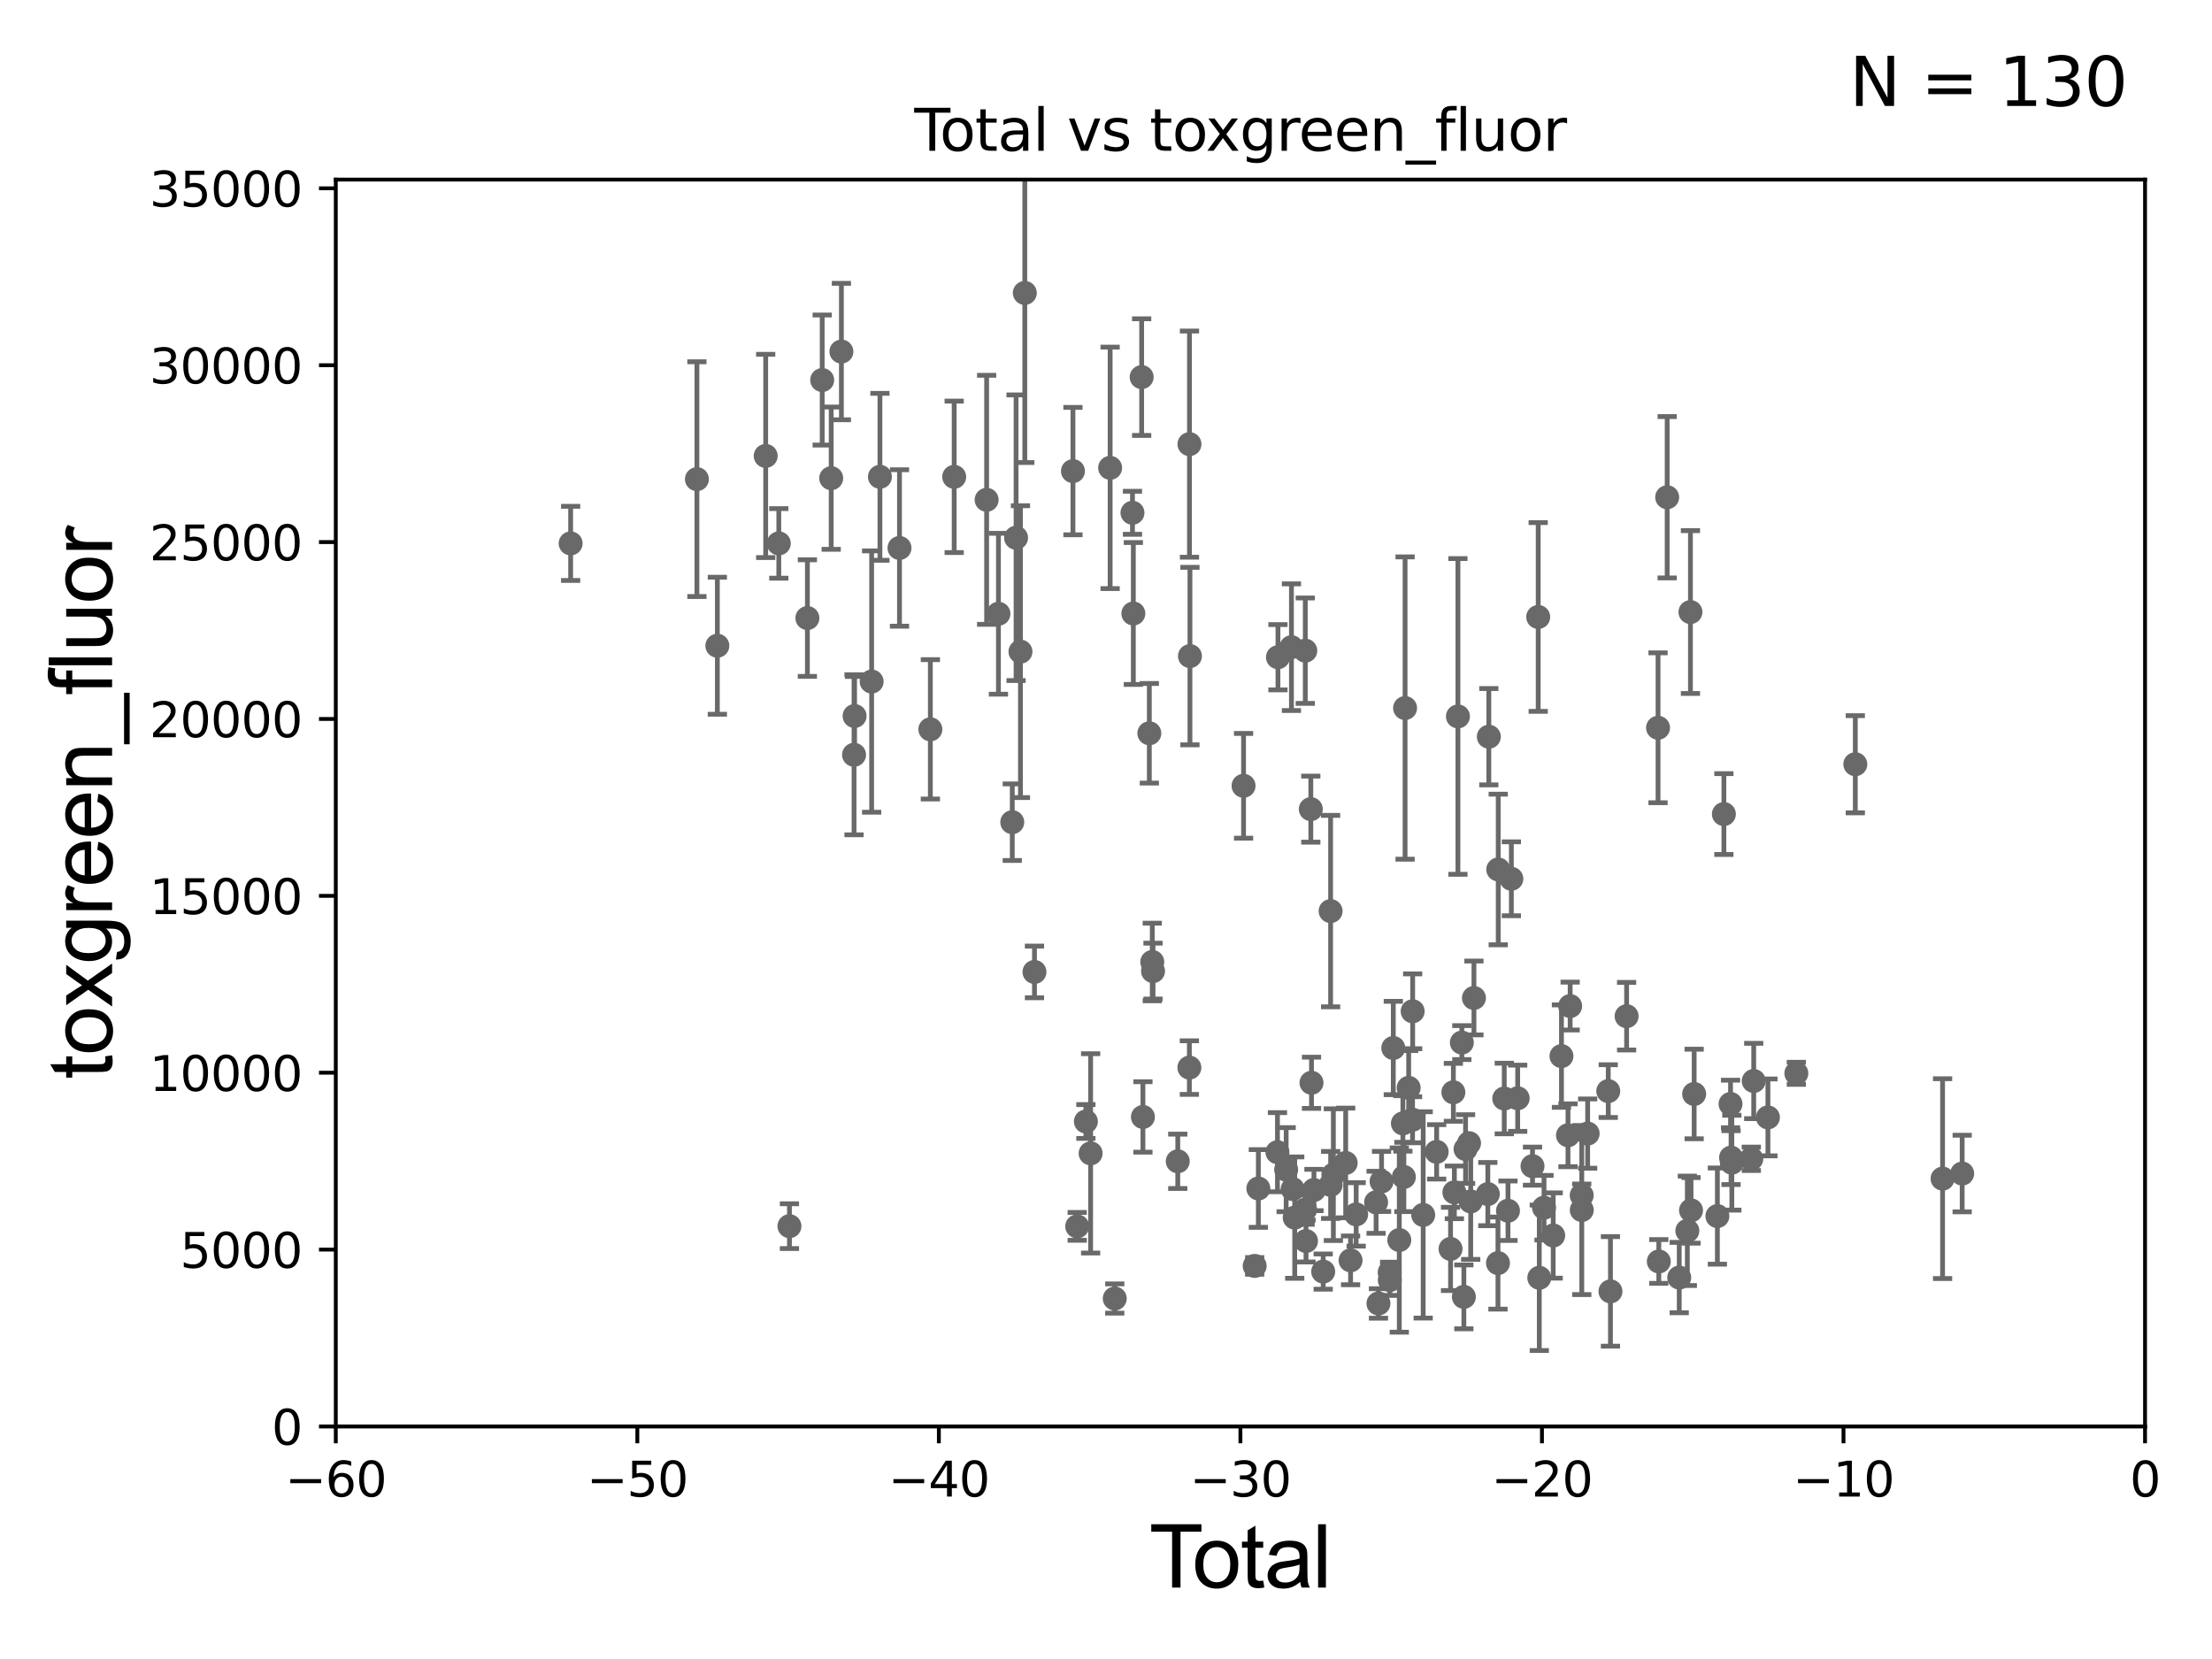 <?xml version="1.0" encoding="utf-8" standalone="no"?>
<!DOCTYPE svg PUBLIC "-//W3C//DTD SVG 1.1//EN"
  "http://www.w3.org/Graphics/SVG/1.1/DTD/svg11.dtd">
<svg xmlns:xlink="http://www.w3.org/1999/xlink" width="460.8pt" height="345.6pt" viewBox="0 0 460.8 345.6" xmlns="http://www.w3.org/2000/svg" version="1.1">
 <defs>
  <style type="text/css">*{stroke-linejoin: round; stroke-linecap: butt}</style>
 </defs>
 <g id="figure_1">
  <g id="patch_1">
   <path d="M 0 345.6 
L 460.8 345.6 
L 460.8 0 
L 0 0 
z
" style="fill: #ffffff"/>
  </g>
  <g id="axes_1">
   <g id="patch_2">
    <path d="M 69.95 297.16 
L 446.85 297.16 
L 446.85 37.411 
L 69.95 37.411 
z
" style="fill: #ffffff"/>
   </g>
   <g id="PathCollection_1">
    <defs>
     <path id="m5325d5c80f" d="M 0 1.118 
C 0.297 1.118 0.581 1 0.791 0.791 
C 1 0.581 1.118 0.297 1.118 0 
C 1.118 -0.297 1 -0.581 0.791 -0.791 
C 0.581 -1 0.297 -1.118 0 -1.118 
C -0.297 -1.118 -0.581 -1 -0.791 -0.791 
C -1 -0.581 -1.118 -0.297 -1.118 0 
C -1.118 0.297 -1 0.581 -0.791 0.791 
C -0.581 1 -0.297 1.118 0 1.118 
z
" style="stroke: #696969"/>
    </defs>
    <g clip-path="url(#peed17b2451)">
     <use xlink:href="#m5325d5c80f" x="118.875" y="113.199" style="fill: #696969; stroke: #696969"/>
     <use xlink:href="#m5325d5c80f" x="287.156" y="271.534" style="fill: #696969; stroke: #696969"/>
     <use xlink:href="#m5325d5c80f" x="287.805" y="246.116" style="fill: #696969; stroke: #696969"/>
     <use xlink:href="#m5325d5c80f" x="289.494" y="265.067" style="fill: #696969; stroke: #696969"/>
     <use xlink:href="#m5325d5c80f" x="289.52" y="266.663" style="fill: #696969; stroke: #696969"/>
     <use xlink:href="#m5325d5c80f" x="290.249" y="218.317" style="fill: #696969; stroke: #696969"/>
     <use xlink:href="#m5325d5c80f" x="291.499" y="258.322" style="fill: #696969; stroke: #696969"/>
     <use xlink:href="#m5325d5c80f" x="292.248" y="234.029" style="fill: #696969; stroke: #696969"/>
     <use xlink:href="#m5325d5c80f" x="292.452" y="245.186" style="fill: #696969; stroke: #696969"/>
     <use xlink:href="#m5325d5c80f" x="286.666" y="250.46" style="fill: #696969; stroke: #696969"/>
     <use xlink:href="#m5325d5c80f" x="292.704" y="147.5" style="fill: #696969; stroke: #696969"/>
     <use xlink:href="#m5325d5c80f" x="294.259" y="233.263" style="fill: #696969; stroke: #696969"/>
     <use xlink:href="#m5325d5c80f" x="294.283" y="210.669" style="fill: #696969; stroke: #696969"/>
     <use xlink:href="#m5325d5c80f" x="296.476" y="253.09" style="fill: #696969; stroke: #696969"/>
     <use xlink:href="#m5325d5c80f" x="299.282" y="239.952" style="fill: #696969; stroke: #696969"/>
     <use xlink:href="#m5325d5c80f" x="302.175" y="260.171" style="fill: #696969; stroke: #696969"/>
     <use xlink:href="#m5325d5c80f" x="302.764" y="227.545" style="fill: #696969; stroke: #696969"/>
     <use xlink:href="#m5325d5c80f" x="302.975" y="248.391" style="fill: #696969; stroke: #696969"/>
     <use xlink:href="#m5325d5c80f" x="303.713" y="149.245" style="fill: #696969; stroke: #696969"/>
     <use xlink:href="#m5325d5c80f" x="293.453" y="226.619" style="fill: #696969; stroke: #696969"/>
     <use xlink:href="#m5325d5c80f" x="282.515" y="252.981" style="fill: #696969; stroke: #696969"/>
     <use xlink:href="#m5325d5c80f" x="281.348" y="262.553" style="fill: #696969; stroke: #696969"/>
     <use xlink:href="#m5325d5c80f" x="280.331" y="242.266" style="fill: #696969; stroke: #696969"/>
     <use xlink:href="#m5325d5c80f" x="259.056" y="163.697" style="fill: #696969; stroke: #696969"/>
     <use xlink:href="#m5325d5c80f" x="261.372" y="263.714" style="fill: #696969; stroke: #696969"/>
     <use xlink:href="#m5325d5c80f" x="262.139" y="247.581" style="fill: #696969; stroke: #696969"/>
     <use xlink:href="#m5325d5c80f" x="266.118" y="240.023" style="fill: #696969; stroke: #696969"/>
     <use xlink:href="#m5325d5c80f" x="266.22" y="136.912" style="fill: #696969; stroke: #696969"/>
     <use xlink:href="#m5325d5c80f" x="267.929" y="243.659" style="fill: #696969; stroke: #696969"/>
     <use xlink:href="#m5325d5c80f" x="269.032" y="134.821" style="fill: #696969; stroke: #696969"/>
     <use xlink:href="#m5325d5c80f" x="269.289" y="247.701" style="fill: #696969; stroke: #696969"/>
     <use xlink:href="#m5325d5c80f" x="269.713" y="253.651" style="fill: #696969; stroke: #696969"/>
     <use xlink:href="#m5325d5c80f" x="271.877" y="251.989" style="fill: #696969; stroke: #696969"/>
     <use xlink:href="#m5325d5c80f" x="271.917" y="135.545" style="fill: #696969; stroke: #696969"/>
     <use xlink:href="#m5325d5c80f" x="272.068" y="258.526" style="fill: #696969; stroke: #696969"/>
     <use xlink:href="#m5325d5c80f" x="273.065" y="168.556" style="fill: #696969; stroke: #696969"/>
     <use xlink:href="#m5325d5c80f" x="273.21" y="225.561" style="fill: #696969; stroke: #696969"/>
     <use xlink:href="#m5325d5c80f" x="273.721" y="247.897" style="fill: #696969; stroke: #696969"/>
     <use xlink:href="#m5325d5c80f" x="275.646" y="264.892" style="fill: #696969; stroke: #696969"/>
     <use xlink:href="#m5325d5c80f" x="277.191" y="189.796" style="fill: #696969; stroke: #696969"/>
     <use xlink:href="#m5325d5c80f" x="277.2" y="246.844" style="fill: #696969; stroke: #696969"/>
     <use xlink:href="#m5325d5c80f" x="277.765" y="244.705" style="fill: #696969; stroke: #696969"/>
     <use xlink:href="#m5325d5c80f" x="304.528" y="217.19" style="fill: #696969; stroke: #696969"/>
     <use xlink:href="#m5325d5c80f" x="304.95" y="270.161" style="fill: #696969; stroke: #696969"/>
     <use xlink:href="#m5325d5c80f" x="305.303" y="239.363" style="fill: #696969; stroke: #696969"/>
     <use xlink:href="#m5325d5c80f" x="306.028" y="238.14" style="fill: #696969; stroke: #696969"/>
     <use xlink:href="#m5325d5c80f" x="338.852" y="211.691" style="fill: #696969; stroke: #696969"/>
     <use xlink:href="#m5325d5c80f" x="345.4" y="151.608" style="fill: #696969; stroke: #696969"/>
     <use xlink:href="#m5325d5c80f" x="345.56" y="262.787" style="fill: #696969; stroke: #696969"/>
     <use xlink:href="#m5325d5c80f" x="347.303" y="103.583" style="fill: #696969; stroke: #696969"/>
     <use xlink:href="#m5325d5c80f" x="349.816" y="266.141" style="fill: #696969; stroke: #696969"/>
     <use xlink:href="#m5325d5c80f" x="351.504" y="256.398" style="fill: #696969; stroke: #696969"/>
     <use xlink:href="#m5325d5c80f" x="352.151" y="127.504" style="fill: #696969; stroke: #696969"/>
     <use xlink:href="#m5325d5c80f" x="352.273" y="252.144" style="fill: #696969; stroke: #696969"/>
     <use xlink:href="#m5325d5c80f" x="352.925" y="227.898" style="fill: #696969; stroke: #696969"/>
     <use xlink:href="#m5325d5c80f" x="357.762" y="253.333" style="fill: #696969; stroke: #696969"/>
     <use xlink:href="#m5325d5c80f" x="359.117" y="169.586" style="fill: #696969; stroke: #696969"/>
     <use xlink:href="#m5325d5c80f" x="360.503" y="229.976" style="fill: #696969; stroke: #696969"/>
     <use xlink:href="#m5325d5c80f" x="360.61" y="241.152" style="fill: #696969; stroke: #696969"/>
     <use xlink:href="#m5325d5c80f" x="360.774" y="242.21" style="fill: #696969; stroke: #696969"/>
     <use xlink:href="#m5325d5c80f" x="364.83" y="241.396" style="fill: #696969; stroke: #696969"/>
     <use xlink:href="#m5325d5c80f" x="365.332" y="225.189" style="fill: #696969; stroke: #696969"/>
     <use xlink:href="#m5325d5c80f" x="368.29" y="232.775" style="fill: #696969; stroke: #696969"/>
     <use xlink:href="#m5325d5c80f" x="374.209" y="223.59" style="fill: #696969; stroke: #696969"/>
     <use xlink:href="#m5325d5c80f" x="386.496" y="159.204" style="fill: #696969; stroke: #696969"/>
     <use xlink:href="#m5325d5c80f" x="335.488" y="269.017" style="fill: #696969; stroke: #696969"/>
     <use xlink:href="#m5325d5c80f" x="247.888" y="136.674" style="fill: #696969; stroke: #696969"/>
     <use xlink:href="#m5325d5c80f" x="335.028" y="227.298" style="fill: #696969; stroke: #696969"/>
     <use xlink:href="#m5325d5c80f" x="329.513" y="252.074" style="fill: #696969; stroke: #696969"/>
     <use xlink:href="#m5325d5c80f" x="306.377" y="250.281" style="fill: #696969; stroke: #696969"/>
     <use xlink:href="#m5325d5c80f" x="307.05" y="207.894" style="fill: #696969; stroke: #696969"/>
     <use xlink:href="#m5325d5c80f" x="309.941" y="248.749" style="fill: #696969; stroke: #696969"/>
     <use xlink:href="#m5325d5c80f" x="404.674" y="245.529" style="fill: #696969; stroke: #696969"/>
     <use xlink:href="#m5325d5c80f" x="312.056" y="263.125" style="fill: #696969; stroke: #696969"/>
     <use xlink:href="#m5325d5c80f" x="312.11" y="181.126" style="fill: #696969; stroke: #696969"/>
     <use xlink:href="#m5325d5c80f" x="313.365" y="228.84" style="fill: #696969; stroke: #696969"/>
     <use xlink:href="#m5325d5c80f" x="314.14" y="252.217" style="fill: #696969; stroke: #696969"/>
     <use xlink:href="#m5325d5c80f" x="314.841" y="183.067" style="fill: #696969; stroke: #696969"/>
     <use xlink:href="#m5325d5c80f" x="316.161" y="228.788" style="fill: #696969; stroke: #696969"/>
     <use xlink:href="#m5325d5c80f" x="319.249" y="242.931" style="fill: #696969; stroke: #696969"/>
     <use xlink:href="#m5325d5c80f" x="320.435" y="128.528" style="fill: #696969; stroke: #696969"/>
     <use xlink:href="#m5325d5c80f" x="320.662" y="266.188" style="fill: #696969; stroke: #696969"/>
     <use xlink:href="#m5325d5c80f" x="321.646" y="251.586" style="fill: #696969; stroke: #696969"/>
     <use xlink:href="#m5325d5c80f" x="323.562" y="257.375" style="fill: #696969; stroke: #696969"/>
     <use xlink:href="#m5325d5c80f" x="325.281" y="220.006" style="fill: #696969; stroke: #696969"/>
     <use xlink:href="#m5325d5c80f" x="326.64" y="236.498" style="fill: #696969; stroke: #696969"/>
     <use xlink:href="#m5325d5c80f" x="327.092" y="209.582" style="fill: #696969; stroke: #696969"/>
     <use xlink:href="#m5325d5c80f" x="329.501" y="249.006" style="fill: #696969; stroke: #696969"/>
     <use xlink:href="#m5325d5c80f" x="330.739" y="236.144" style="fill: #696969; stroke: #696969"/>
     <use xlink:href="#m5325d5c80f" x="247.788" y="92.52" style="fill: #696969; stroke: #696969"/>
     <use xlink:href="#m5325d5c80f" x="310.152" y="153.471" style="fill: #696969; stroke: #696969"/>
     <use xlink:href="#m5325d5c80f" x="408.758" y="244.473" style="fill: #696969; stroke: #696969"/>
     <use xlink:href="#m5325d5c80f" x="183.306" y="99.328" style="fill: #696969; stroke: #696969"/>
     <use xlink:href="#m5325d5c80f" x="215.5" y="202.474" style="fill: #696969; stroke: #696969"/>
     <use xlink:href="#m5325d5c80f" x="231.261" y="97.461" style="fill: #696969; stroke: #696969"/>
     <use xlink:href="#m5325d5c80f" x="232.224" y="270.503" style="fill: #696969; stroke: #696969"/>
     <use xlink:href="#m5325d5c80f" x="187.38" y="114.153" style="fill: #696969; stroke: #696969"/>
     <use xlink:href="#m5325d5c80f" x="213.486" y="61.025" style="fill: #696969; stroke: #696969"/>
     <use xlink:href="#m5325d5c80f" x="212.581" y="135.749" style="fill: #696969; stroke: #696969"/>
     <use xlink:href="#m5325d5c80f" x="193.811" y="151.933" style="fill: #696969; stroke: #696969"/>
     <use xlink:href="#m5325d5c80f" x="211.666" y="112.022" style="fill: #696969; stroke: #696969"/>
     <use xlink:href="#m5325d5c80f" x="181.58" y="141.982" style="fill: #696969; stroke: #696969"/>
     <use xlink:href="#m5325d5c80f" x="198.773" y="99.335" style="fill: #696969; stroke: #696969"/>
     <use xlink:href="#m5325d5c80f" x="240.039" y="200.396" style="fill: #696969; stroke: #696969"/>
     <use xlink:href="#m5325d5c80f" x="210.874" y="171.276" style="fill: #696969; stroke: #696969"/>
     <use xlink:href="#m5325d5c80f" x="239.427" y="152.757" style="fill: #696969; stroke: #696969"/>
     <use xlink:href="#m5325d5c80f" x="238.093" y="232.681" style="fill: #696969; stroke: #696969"/>
     <use xlink:href="#m5325d5c80f" x="207.994" y="127.858" style="fill: #696969; stroke: #696969"/>
     <use xlink:href="#m5325d5c80f" x="237.829" y="78.559" style="fill: #696969; stroke: #696969"/>
     <use xlink:href="#m5325d5c80f" x="247.766" y="222.403" style="fill: #696969; stroke: #696969"/>
     <use xlink:href="#m5325d5c80f" x="235.915" y="106.821" style="fill: #696969; stroke: #696969"/>
     <use xlink:href="#m5325d5c80f" x="236.097" y="127.804" style="fill: #696969; stroke: #696969"/>
     <use xlink:href="#m5325d5c80f" x="240.196" y="202.296" style="fill: #696969; stroke: #696969"/>
     <use xlink:href="#m5325d5c80f" x="178.027" y="149.157" style="fill: #696969; stroke: #696969"/>
     <use xlink:href="#m5325d5c80f" x="205.533" y="104.123" style="fill: #696969; stroke: #696969"/>
     <use xlink:href="#m5325d5c80f" x="177.912" y="157.235" style="fill: #696969; stroke: #696969"/>
     <use xlink:href="#m5325d5c80f" x="164.456" y="255.431" style="fill: #696969; stroke: #696969"/>
     <use xlink:href="#m5325d5c80f" x="224.402" y="255.474" style="fill: #696969; stroke: #696969"/>
     <use xlink:href="#m5325d5c80f" x="226.21" y="233.628" style="fill: #696969; stroke: #696969"/>
     <use xlink:href="#m5325d5c80f" x="227.197" y="240.264" style="fill: #696969; stroke: #696969"/>
     <use xlink:href="#m5325d5c80f" x="245.352" y="241.922" style="fill: #696969; stroke: #696969"/>
     <use xlink:href="#m5325d5c80f" x="168.195" y="128.754" style="fill: #696969; stroke: #696969"/>
     <use xlink:href="#m5325d5c80f" x="162.239" y="113.2" style="fill: #696969; stroke: #696969"/>
     <use xlink:href="#m5325d5c80f" x="223.516" y="98.139" style="fill: #696969; stroke: #696969"/>
     <use xlink:href="#m5325d5c80f" x="149.438" y="134.52" style="fill: #696969; stroke: #696969"/>
     <use xlink:href="#m5325d5c80f" x="159.509" y="94.978" style="fill: #696969; stroke: #696969"/>
     <use xlink:href="#m5325d5c80f" x="171.278" y="79.167" style="fill: #696969; stroke: #696969"/>
     <use xlink:href="#m5325d5c80f" x="145.18" y="99.816" style="fill: #696969; stroke: #696969"/>
     <use xlink:href="#m5325d5c80f" x="173.154" y="99.614" style="fill: #696969; stroke: #696969"/>
     <use xlink:href="#m5325d5c80f" x="175.279" y="73.236" style="fill: #696969; stroke: #696969"/>
    </g>
   </g>
   <g id="matplotlib.axis_1">
    <g id="xtick_1">
     <g id="line2d_1">
      <defs>
       <path id="m6073b85f9d" d="M 0 0 
L 0 3.5 
" style="stroke: #000000; stroke-width: 0.8"/>
      </defs>
      <g>
       <use xlink:href="#m6073b85f9d" x="69.95" y="297.16" style="stroke: #000000; stroke-width: 0.8"/>
      </g>
     </g>
     <g id="text_1">
      <!-- −60 -->
      <g transform="translate(59.398 311.758)scale(0.1 -0.1)">
       <defs>
        <path id="DejaVuSans-2212" d="M 678 2272 
L 4684 2272 
L 4684 1741 
L 678 1741 
L 678 2272 
z
" transform="scale(0.016)"/>
        <path id="DejaVuSans-36" d="M 2113 2584 
Q 1688 2584 1439 2293 
Q 1191 2003 1191 1497 
Q 1191 994 1439 701 
Q 1688 409 2113 409 
Q 2538 409 2786 701 
Q 3034 994 3034 1497 
Q 3034 2003 2786 2293 
Q 2538 2584 2113 2584 
z
M 3366 4563 
L 3366 3988 
Q 3128 4100 2886 4159 
Q 2644 4219 2406 4219 
Q 1781 4219 1451 3797 
Q 1122 3375 1075 2522 
Q 1259 2794 1537 2939 
Q 1816 3084 2150 3084 
Q 2853 3084 3261 2657 
Q 3669 2231 3669 1497 
Q 3669 778 3244 343 
Q 2819 -91 2113 -91 
Q 1303 -91 875 529 
Q 447 1150 447 2328 
Q 447 3434 972 4092 
Q 1497 4750 2381 4750 
Q 2619 4750 2861 4703 
Q 3103 4656 3366 4563 
z
" transform="scale(0.016)"/>
        <path id="DejaVuSans-30" d="M 2034 4250 
Q 1547 4250 1301 3770 
Q 1056 3291 1056 2328 
Q 1056 1369 1301 889 
Q 1547 409 2034 409 
Q 2525 409 2770 889 
Q 3016 1369 3016 2328 
Q 3016 3291 2770 3770 
Q 2525 4250 2034 4250 
z
M 2034 4750 
Q 2819 4750 3233 4129 
Q 3647 3509 3647 2328 
Q 3647 1150 3233 529 
Q 2819 -91 2034 -91 
Q 1250 -91 836 529 
Q 422 1150 422 2328 
Q 422 3509 836 4129 
Q 1250 4750 2034 4750 
z
" transform="scale(0.016)"/>
       </defs>
       <use xlink:href="#DejaVuSans-2212"/>
       <use xlink:href="#DejaVuSans-36" x="83.789"/>
       <use xlink:href="#DejaVuSans-30" x="147.412"/>
      </g>
     </g>
    </g>
    <g id="xtick_2">
     <g id="line2d_2">
      <g>
       <use xlink:href="#m6073b85f9d" x="132.767" y="297.16" style="stroke: #000000; stroke-width: 0.8"/>
      </g>
     </g>
     <g id="text_2">
      <!-- −50 -->
      <g transform="translate(122.214 311.758)scale(0.1 -0.1)">
       <defs>
        <path id="DejaVuSans-35" d="M 691 4666 
L 3169 4666 
L 3169 4134 
L 1269 4134 
L 1269 2991 
Q 1406 3038 1543 3061 
Q 1681 3084 1819 3084 
Q 2600 3084 3056 2656 
Q 3513 2228 3513 1497 
Q 3513 744 3044 326 
Q 2575 -91 1722 -91 
Q 1428 -91 1123 -41 
Q 819 9 494 109 
L 494 744 
Q 775 591 1075 516 
Q 1375 441 1709 441 
Q 2250 441 2565 725 
Q 2881 1009 2881 1497 
Q 2881 1984 2565 2268 
Q 2250 2553 1709 2553 
Q 1456 2553 1204 2497 
Q 953 2441 691 2322 
L 691 4666 
z
" transform="scale(0.016)"/>
       </defs>
       <use xlink:href="#DejaVuSans-2212"/>
       <use xlink:href="#DejaVuSans-35" x="83.789"/>
       <use xlink:href="#DejaVuSans-30" x="147.412"/>
      </g>
     </g>
    </g>
    <g id="xtick_3">
     <g id="line2d_3">
      <g>
       <use xlink:href="#m6073b85f9d" x="195.583" y="297.16" style="stroke: #000000; stroke-width: 0.8"/>
      </g>
     </g>
     <g id="text_3">
      <!-- −40 -->
      <g transform="translate(185.031 311.758)scale(0.1 -0.1)">
       <defs>
        <path id="DejaVuSans-34" d="M 2419 4116 
L 825 1625 
L 2419 1625 
L 2419 4116 
z
M 2253 4666 
L 3047 4666 
L 3047 1625 
L 3713 1625 
L 3713 1100 
L 3047 1100 
L 3047 0 
L 2419 0 
L 2419 1100 
L 313 1100 
L 313 1709 
L 2253 4666 
z
" transform="scale(0.016)"/>
       </defs>
       <use xlink:href="#DejaVuSans-2212"/>
       <use xlink:href="#DejaVuSans-34" x="83.789"/>
       <use xlink:href="#DejaVuSans-30" x="147.412"/>
      </g>
     </g>
    </g>
    <g id="xtick_4">
     <g id="line2d_4">
      <g>
       <use xlink:href="#m6073b85f9d" x="258.4" y="297.16" style="stroke: #000000; stroke-width: 0.8"/>
      </g>
     </g>
     <g id="text_4">
      <!-- −30 -->
      <g transform="translate(247.848 311.758)scale(0.1 -0.1)">
       <defs>
        <path id="DejaVuSans-33" d="M 2597 2516 
Q 3050 2419 3304 2112 
Q 3559 1806 3559 1356 
Q 3559 666 3084 287 
Q 2609 -91 1734 -91 
Q 1441 -91 1130 -33 
Q 819 25 488 141 
L 488 750 
Q 750 597 1062 519 
Q 1375 441 1716 441 
Q 2309 441 2620 675 
Q 2931 909 2931 1356 
Q 2931 1769 2642 2001 
Q 2353 2234 1838 2234 
L 1294 2234 
L 1294 2753 
L 1863 2753 
Q 2328 2753 2575 2939 
Q 2822 3125 2822 3475 
Q 2822 3834 2567 4026 
Q 2313 4219 1838 4219 
Q 1578 4219 1281 4162 
Q 984 4106 628 3988 
L 628 4550 
Q 988 4650 1302 4700 
Q 1616 4750 1894 4750 
Q 2613 4750 3031 4423 
Q 3450 4097 3450 3541 
Q 3450 3153 3228 2886 
Q 3006 2619 2597 2516 
z
" transform="scale(0.016)"/>
       </defs>
       <use xlink:href="#DejaVuSans-2212"/>
       <use xlink:href="#DejaVuSans-33" x="83.789"/>
       <use xlink:href="#DejaVuSans-30" x="147.412"/>
      </g>
     </g>
    </g>
    <g id="xtick_5">
     <g id="line2d_5">
      <g>
       <use xlink:href="#m6073b85f9d" x="321.217" y="297.16" style="stroke: #000000; stroke-width: 0.8"/>
      </g>
     </g>
     <g id="text_5">
      <!-- −20 -->
      <g transform="translate(310.664 311.758)scale(0.1 -0.1)">
       <defs>
        <path id="DejaVuSans-32" d="M 1228 531 
L 3431 531 
L 3431 0 
L 469 0 
L 469 531 
Q 828 903 1448 1529 
Q 2069 2156 2228 2338 
Q 2531 2678 2651 2914 
Q 2772 3150 2772 3378 
Q 2772 3750 2511 3984 
Q 2250 4219 1831 4219 
Q 1534 4219 1204 4116 
Q 875 4013 500 3803 
L 500 4441 
Q 881 4594 1212 4672 
Q 1544 4750 1819 4750 
Q 2544 4750 2975 4387 
Q 3406 4025 3406 3419 
Q 3406 3131 3298 2873 
Q 3191 2616 2906 2266 
Q 2828 2175 2409 1742 
Q 1991 1309 1228 531 
z
" transform="scale(0.016)"/>
       </defs>
       <use xlink:href="#DejaVuSans-2212"/>
       <use xlink:href="#DejaVuSans-32" x="83.789"/>
       <use xlink:href="#DejaVuSans-30" x="147.412"/>
      </g>
     </g>
    </g>
    <g id="xtick_6">
     <g id="line2d_6">
      <g>
       <use xlink:href="#m6073b85f9d" x="384.033" y="297.16" style="stroke: #000000; stroke-width: 0.8"/>
      </g>
     </g>
     <g id="text_6">
      <!-- −10 -->
      <g transform="translate(373.481 311.758)scale(0.1 -0.1)">
       <defs>
        <path id="DejaVuSans-31" d="M 794 531 
L 1825 531 
L 1825 4091 
L 703 3866 
L 703 4441 
L 1819 4666 
L 2450 4666 
L 2450 531 
L 3481 531 
L 3481 0 
L 794 0 
L 794 531 
z
" transform="scale(0.016)"/>
       </defs>
       <use xlink:href="#DejaVuSans-2212"/>
       <use xlink:href="#DejaVuSans-31" x="83.789"/>
       <use xlink:href="#DejaVuSans-30" x="147.412"/>
      </g>
     </g>
    </g>
    <g id="xtick_7">
     <g id="line2d_7">
      <g>
       <use xlink:href="#m6073b85f9d" x="446.85" y="297.16" style="stroke: #000000; stroke-width: 0.8"/>
      </g>
     </g>
     <g id="text_7">
      <!-- 0 -->
      <g transform="translate(443.669 311.758)scale(0.1 -0.1)">
       <use xlink:href="#DejaVuSans-30"/>
      </g>
     </g>
    </g>
    <g id="text_8">
     <!-- Total -->
     <g transform="translate(239.395 330.722)scale(0.18 -0.18)">
      <defs>
       <path id="ArialMT-54" d="M 1659 0 
L 1659 4041 
L 150 4041 
L 150 4581 
L 3781 4581 
L 3781 4041 
L 2266 4041 
L 2266 0 
L 1659 0 
z
" transform="scale(0.016)"/>
       <path id="ArialMT-6f" d="M 213 1659 
Q 213 2581 725 3025 
Q 1153 3394 1769 3394 
Q 2453 3394 2887 2945 
Q 3322 2497 3322 1706 
Q 3322 1066 3130 698 
Q 2938 331 2570 128 
Q 2203 -75 1769 -75 
Q 1072 -75 642 372 
Q 213 819 213 1659 
z
M 791 1659 
Q 791 1022 1069 705 
Q 1347 388 1769 388 
Q 2188 388 2466 706 
Q 2744 1025 2744 1678 
Q 2744 2294 2464 2611 
Q 2184 2928 1769 2928 
Q 1347 2928 1069 2612 
Q 791 2297 791 1659 
z
" transform="scale(0.016)"/>
       <path id="ArialMT-74" d="M 1650 503 
L 1731 6 
Q 1494 -44 1306 -44 
Q 1000 -44 831 53 
Q 663 150 594 308 
Q 525 466 525 972 
L 525 2881 
L 113 2881 
L 113 3319 
L 525 3319 
L 525 4141 
L 1084 4478 
L 1084 3319 
L 1650 3319 
L 1650 2881 
L 1084 2881 
L 1084 941 
Q 1084 700 1114 631 
Q 1144 563 1211 522 
Q 1278 481 1403 481 
Q 1497 481 1650 503 
z
" transform="scale(0.016)"/>
       <path id="ArialMT-61" d="M 2588 409 
Q 2275 144 1986 34 
Q 1697 -75 1366 -75 
Q 819 -75 525 192 
Q 231 459 231 875 
Q 231 1119 342 1320 
Q 453 1522 633 1644 
Q 813 1766 1038 1828 
Q 1203 1872 1538 1913 
Q 2219 1994 2541 2106 
Q 2544 2222 2544 2253 
Q 2544 2597 2384 2738 
Q 2169 2928 1744 2928 
Q 1347 2928 1158 2789 
Q 969 2650 878 2297 
L 328 2372 
Q 403 2725 575 2942 
Q 747 3159 1072 3276 
Q 1397 3394 1825 3394 
Q 2250 3394 2515 3294 
Q 2781 3194 2906 3042 
Q 3031 2891 3081 2659 
Q 3109 2516 3109 2141 
L 3109 1391 
Q 3109 606 3145 398 
Q 3181 191 3288 0 
L 2700 0 
Q 2613 175 2588 409 
z
M 2541 1666 
Q 2234 1541 1622 1453 
Q 1275 1403 1131 1340 
Q 988 1278 909 1158 
Q 831 1038 831 891 
Q 831 666 1001 516 
Q 1172 366 1500 366 
Q 1825 366 2078 508 
Q 2331 650 2450 897 
Q 2541 1088 2541 1459 
L 2541 1666 
z
" transform="scale(0.016)"/>
       <path id="ArialMT-6c" d="M 409 0 
L 409 4581 
L 972 4581 
L 972 0 
L 409 0 
z
" transform="scale(0.016)"/>
      </defs>
      <use xlink:href="#ArialMT-54"/>
      <use xlink:href="#ArialMT-6f" x="49.959"/>
      <use xlink:href="#ArialMT-74" x="105.574"/>
      <use xlink:href="#ArialMT-61" x="133.357"/>
      <use xlink:href="#ArialMT-6c" x="188.973"/>
     </g>
    </g>
   </g>
   <g id="matplotlib.axis_2">
    <g id="ytick_1">
     <g id="line2d_8">
      <defs>
       <path id="m8d579cc2ff" d="M 0 0 
L -3.5 0 
" style="stroke: #000000; stroke-width: 0.8"/>
      </defs>
      <g>
       <use xlink:href="#m8d579cc2ff" x="69.95" y="297.16" style="stroke: #000000; stroke-width: 0.8"/>
      </g>
     </g>
     <g id="text_9">
      <!-- 0 -->
      <g transform="translate(56.587 300.959)scale(0.1 -0.1)">
       <use xlink:href="#DejaVuSans-30"/>
      </g>
     </g>
    </g>
    <g id="ytick_2">
     <g id="line2d_9">
      <g>
       <use xlink:href="#m8d579cc2ff" x="69.95" y="260.313" style="stroke: #000000; stroke-width: 0.8"/>
      </g>
     </g>
     <g id="text_10">
      <!-- 5000 -->
      <g transform="translate(37.5 264.112)scale(0.1 -0.1)">
       <use xlink:href="#DejaVuSans-35"/>
       <use xlink:href="#DejaVuSans-30" x="63.623"/>
       <use xlink:href="#DejaVuSans-30" x="127.246"/>
       <use xlink:href="#DejaVuSans-30" x="190.869"/>
      </g>
     </g>
    </g>
    <g id="ytick_3">
     <g id="line2d_10">
      <g>
       <use xlink:href="#m8d579cc2ff" x="69.95" y="223.467" style="stroke: #000000; stroke-width: 0.8"/>
      </g>
     </g>
     <g id="text_11">
      <!-- 10000 -->
      <g transform="translate(31.137 227.266)scale(0.1 -0.1)">
       <use xlink:href="#DejaVuSans-31"/>
       <use xlink:href="#DejaVuSans-30" x="63.623"/>
       <use xlink:href="#DejaVuSans-30" x="127.246"/>
       <use xlink:href="#DejaVuSans-30" x="190.869"/>
       <use xlink:href="#DejaVuSans-30" x="254.492"/>
      </g>
     </g>
    </g>
    <g id="ytick_4">
     <g id="line2d_11">
      <g>
       <use xlink:href="#m8d579cc2ff" x="69.95" y="186.62" style="stroke: #000000; stroke-width: 0.8"/>
      </g>
     </g>
     <g id="text_12">
      <!-- 15000 -->
      <g transform="translate(31.137 190.419)scale(0.1 -0.1)">
       <use xlink:href="#DejaVuSans-31"/>
       <use xlink:href="#DejaVuSans-35" x="63.623"/>
       <use xlink:href="#DejaVuSans-30" x="127.246"/>
       <use xlink:href="#DejaVuSans-30" x="190.869"/>
       <use xlink:href="#DejaVuSans-30" x="254.492"/>
      </g>
     </g>
    </g>
    <g id="ytick_5">
     <g id="line2d_12">
      <g>
       <use xlink:href="#m8d579cc2ff" x="69.95" y="149.773" style="stroke: #000000; stroke-width: 0.8"/>
      </g>
     </g>
     <g id="text_13">
      <!-- 20000 -->
      <g transform="translate(31.137 153.572)scale(0.1 -0.1)">
       <use xlink:href="#DejaVuSans-32"/>
       <use xlink:href="#DejaVuSans-30" x="63.623"/>
       <use xlink:href="#DejaVuSans-30" x="127.246"/>
       <use xlink:href="#DejaVuSans-30" x="190.869"/>
       <use xlink:href="#DejaVuSans-30" x="254.492"/>
      </g>
     </g>
    </g>
    <g id="ytick_6">
     <g id="line2d_13">
      <g>
       <use xlink:href="#m8d579cc2ff" x="69.95" y="112.926" style="stroke: #000000; stroke-width: 0.8"/>
      </g>
     </g>
     <g id="text_14">
      <!-- 25000 -->
      <g transform="translate(31.137 116.726)scale(0.1 -0.1)">
       <use xlink:href="#DejaVuSans-32"/>
       <use xlink:href="#DejaVuSans-35" x="63.623"/>
       <use xlink:href="#DejaVuSans-30" x="127.246"/>
       <use xlink:href="#DejaVuSans-30" x="190.869"/>
       <use xlink:href="#DejaVuSans-30" x="254.492"/>
      </g>
     </g>
    </g>
    <g id="ytick_7">
     <g id="line2d_14">
      <g>
       <use xlink:href="#m8d579cc2ff" x="69.95" y="76.08" style="stroke: #000000; stroke-width: 0.8"/>
      </g>
     </g>
     <g id="text_15">
      <!-- 30000 -->
      <g transform="translate(31.137 79.879)scale(0.1 -0.1)">
       <use xlink:href="#DejaVuSans-33"/>
       <use xlink:href="#DejaVuSans-30" x="63.623"/>
       <use xlink:href="#DejaVuSans-30" x="127.246"/>
       <use xlink:href="#DejaVuSans-30" x="190.869"/>
       <use xlink:href="#DejaVuSans-30" x="254.492"/>
      </g>
     </g>
    </g>
    <g id="ytick_8">
     <g id="line2d_15">
      <g>
       <use xlink:href="#m8d579cc2ff" x="69.95" y="39.233" style="stroke: #000000; stroke-width: 0.8"/>
      </g>
     </g>
     <g id="text_16">
      <!-- 35000 -->
      <g transform="translate(31.137 43.032)scale(0.1 -0.1)">
       <use xlink:href="#DejaVuSans-33"/>
       <use xlink:href="#DejaVuSans-35" x="63.623"/>
       <use xlink:href="#DejaVuSans-30" x="127.246"/>
       <use xlink:href="#DejaVuSans-30" x="190.869"/>
       <use xlink:href="#DejaVuSans-30" x="254.492"/>
      </g>
     </g>
    </g>
    <g id="text_17">
     <!-- toxgreen_fluor -->
     <g transform="translate(23.349 224.818)rotate(-90)scale(0.18 -0.18)">
      <defs>
       <path id="ArialMT-78" d="M 47 0 
L 1259 1725 
L 138 3319 
L 841 3319 
L 1350 2541 
Q 1494 2319 1581 2169 
Q 1719 2375 1834 2534 
L 2394 3319 
L 3066 3319 
L 1919 1756 
L 3153 0 
L 2463 0 
L 1781 1031 
L 1600 1309 
L 728 0 
L 47 0 
z
" transform="scale(0.016)"/>
       <path id="ArialMT-67" d="M 319 -275 
L 866 -356 
Q 900 -609 1056 -725 
Q 1266 -881 1628 -881 
Q 2019 -881 2231 -725 
Q 2444 -569 2519 -288 
Q 2563 -116 2559 434 
Q 2191 0 1641 0 
Q 956 0 581 494 
Q 206 988 206 1678 
Q 206 2153 378 2554 
Q 550 2956 876 3175 
Q 1203 3394 1644 3394 
Q 2231 3394 2613 2919 
L 2613 3319 
L 3131 3319 
L 3131 450 
Q 3131 -325 2973 -648 
Q 2816 -972 2473 -1159 
Q 2131 -1347 1631 -1347 
Q 1038 -1347 672 -1080 
Q 306 -813 319 -275 
z
M 784 1719 
Q 784 1066 1043 766 
Q 1303 466 1694 466 
Q 2081 466 2343 764 
Q 2606 1063 2606 1700 
Q 2606 2309 2336 2618 
Q 2066 2928 1684 2928 
Q 1309 2928 1046 2623 
Q 784 2319 784 1719 
z
" transform="scale(0.016)"/>
       <path id="ArialMT-72" d="M 416 0 
L 416 3319 
L 922 3319 
L 922 2816 
Q 1116 3169 1280 3281 
Q 1444 3394 1641 3394 
Q 1925 3394 2219 3213 
L 2025 2691 
Q 1819 2813 1613 2813 
Q 1428 2813 1281 2702 
Q 1134 2591 1072 2394 
Q 978 2094 978 1738 
L 978 0 
L 416 0 
z
" transform="scale(0.016)"/>
       <path id="ArialMT-65" d="M 2694 1069 
L 3275 997 
Q 3138 488 2766 206 
Q 2394 -75 1816 -75 
Q 1088 -75 661 373 
Q 234 822 234 1631 
Q 234 2469 665 2931 
Q 1097 3394 1784 3394 
Q 2450 3394 2872 2941 
Q 3294 2488 3294 1666 
Q 3294 1616 3291 1516 
L 816 1516 
Q 847 969 1125 678 
Q 1403 388 1819 388 
Q 2128 388 2347 550 
Q 2566 713 2694 1069 
z
M 847 1978 
L 2700 1978 
Q 2663 2397 2488 2606 
Q 2219 2931 1791 2931 
Q 1403 2931 1139 2672 
Q 875 2413 847 1978 
z
" transform="scale(0.016)"/>
       <path id="ArialMT-6e" d="M 422 0 
L 422 3319 
L 928 3319 
L 928 2847 
Q 1294 3394 1984 3394 
Q 2284 3394 2536 3286 
Q 2788 3178 2913 3003 
Q 3038 2828 3088 2588 
Q 3119 2431 3119 2041 
L 3119 0 
L 2556 0 
L 2556 2019 
Q 2556 2363 2490 2533 
Q 2425 2703 2258 2804 
Q 2091 2906 1866 2906 
Q 1506 2906 1245 2678 
Q 984 2450 984 1813 
L 984 0 
L 422 0 
z
" transform="scale(0.016)"/>
       <path id="ArialMT-5f" d="M -97 -1272 
L -97 -866 
L 3631 -866 
L 3631 -1272 
L -97 -1272 
z
" transform="scale(0.016)"/>
       <path id="ArialMT-66" d="M 556 0 
L 556 2881 
L 59 2881 
L 59 3319 
L 556 3319 
L 556 3672 
Q 556 4006 616 4169 
Q 697 4388 901 4523 
Q 1106 4659 1475 4659 
Q 1713 4659 2000 4603 
L 1916 4113 
Q 1741 4144 1584 4144 
Q 1328 4144 1222 4034 
Q 1116 3925 1116 3625 
L 1116 3319 
L 1763 3319 
L 1763 2881 
L 1116 2881 
L 1116 0 
L 556 0 
z
" transform="scale(0.016)"/>
       <path id="ArialMT-75" d="M 2597 0 
L 2597 488 
Q 2209 -75 1544 -75 
Q 1250 -75 995 37 
Q 741 150 617 320 
Q 494 491 444 738 
Q 409 903 409 1263 
L 409 3319 
L 972 3319 
L 972 1478 
Q 972 1038 1006 884 
Q 1059 663 1231 536 
Q 1403 409 1656 409 
Q 1909 409 2131 539 
Q 2353 669 2445 892 
Q 2538 1116 2538 1541 
L 2538 3319 
L 3100 3319 
L 3100 0 
L 2597 0 
z
" transform="scale(0.016)"/>
      </defs>
      <use xlink:href="#ArialMT-74"/>
      <use xlink:href="#ArialMT-6f" x="27.783"/>
      <use xlink:href="#ArialMT-78" x="83.398"/>
      <use xlink:href="#ArialMT-67" x="133.398"/>
      <use xlink:href="#ArialMT-72" x="189.014"/>
      <use xlink:href="#ArialMT-65" x="222.314"/>
      <use xlink:href="#ArialMT-65" x="277.93"/>
      <use xlink:href="#ArialMT-6e" x="333.545"/>
      <use xlink:href="#ArialMT-5f" x="389.16"/>
      <use xlink:href="#ArialMT-66" x="444.775"/>
      <use xlink:href="#ArialMT-6c" x="472.559"/>
      <use xlink:href="#ArialMT-75" x="494.775"/>
      <use xlink:href="#ArialMT-6f" x="550.391"/>
      <use xlink:href="#ArialMT-72" x="606.006"/>
     </g>
    </g>
   </g>
   <g id="LineCollection_1">
    <path d="M 118.875 120.924 
L 118.875 105.473 
" clip-path="url(#peed17b2451)" style="fill: none; stroke: #696969"/>
    <path d="M 287.156 274.604 
L 287.156 268.463 
" clip-path="url(#peed17b2451)" style="fill: none; stroke: #696969"/>
    <path d="M 287.805 252.373 
L 287.805 239.859 
" clip-path="url(#peed17b2451)" style="fill: none; stroke: #696969"/>
    <path d="M 289.494 267.194 
L 289.494 262.94 
" clip-path="url(#peed17b2451)" style="fill: none; stroke: #696969"/>
    <path d="M 289.52 269.855 
L 289.52 263.471 
" clip-path="url(#peed17b2451)" style="fill: none; stroke: #696969"/>
    <path d="M 290.249 228.039 
L 290.249 208.594 
" clip-path="url(#peed17b2451)" style="fill: none; stroke: #696969"/>
    <path d="M 291.499 277.515 
L 291.499 239.129 
" clip-path="url(#peed17b2451)" style="fill: none; stroke: #696969"/>
    <path d="M 292.248 239.807 
L 292.248 228.251 
" clip-path="url(#peed17b2451)" style="fill: none; stroke: #696969"/>
    <path d="M 292.452 252.405 
L 292.452 237.966 
" clip-path="url(#peed17b2451)" style="fill: none; stroke: #696969"/>
    <path d="M 286.666 256.922 
L 286.666 243.998 
" clip-path="url(#peed17b2451)" style="fill: none; stroke: #696969"/>
    <path d="M 292.704 178.987 
L 292.704 116.012 
" clip-path="url(#peed17b2451)" style="fill: none; stroke: #696969"/>
    <path d="M 294.259 238.058 
L 294.259 228.468 
" clip-path="url(#peed17b2451)" style="fill: none; stroke: #696969"/>
    <path d="M 294.283 218.461 
L 294.283 202.877 
" clip-path="url(#peed17b2451)" style="fill: none; stroke: #696969"/>
    <path d="M 296.476 274.582 
L 296.476 231.597 
" clip-path="url(#peed17b2451)" style="fill: none; stroke: #696969"/>
    <path d="M 299.282 245.619 
L 299.282 234.285 
" clip-path="url(#peed17b2451)" style="fill: none; stroke: #696969"/>
    <path d="M 302.175 268.84 
L 302.175 251.501 
" clip-path="url(#peed17b2451)" style="fill: none; stroke: #696969"/>
    <path d="M 302.764 233.575 
L 302.764 221.515 
" clip-path="url(#peed17b2451)" style="fill: none; stroke: #696969"/>
    <path d="M 302.975 253.88 
L 302.975 242.903 
" clip-path="url(#peed17b2451)" style="fill: none; stroke: #696969"/>
    <path d="M 303.713 182.133 
L 303.713 116.358 
" clip-path="url(#peed17b2451)" style="fill: none; stroke: #696969"/>
    <path d="M 293.453 234.385 
L 293.453 218.852 
" clip-path="url(#peed17b2451)" style="fill: none; stroke: #696969"/>
    <path d="M 282.515 259.587 
L 282.515 246.375 
" clip-path="url(#peed17b2451)" style="fill: none; stroke: #696969"/>
    <path d="M 281.348 267.631 
L 281.348 257.474 
" clip-path="url(#peed17b2451)" style="fill: none; stroke: #696969"/>
    <path d="M 280.331 253.693 
L 280.331 230.838 
" clip-path="url(#peed17b2451)" style="fill: none; stroke: #696969"/>
    <path d="M 259.056 174.604 
L 259.056 152.79 
" clip-path="url(#peed17b2451)" style="fill: none; stroke: #696969"/>
    <path d="M 261.372 265.447 
L 261.372 261.981 
" clip-path="url(#peed17b2451)" style="fill: none; stroke: #696969"/>
    <path d="M 262.139 255.675 
L 262.139 239.488 
" clip-path="url(#peed17b2451)" style="fill: none; stroke: #696969"/>
    <path d="M 266.118 248.26 
L 266.118 231.786 
" clip-path="url(#peed17b2451)" style="fill: none; stroke: #696969"/>
    <path d="M 266.22 143.717 
L 266.22 130.108 
" clip-path="url(#peed17b2451)" style="fill: none; stroke: #696969"/>
    <path d="M 267.929 252.411 
L 267.929 234.907 
" clip-path="url(#peed17b2451)" style="fill: none; stroke: #696969"/>
    <path d="M 269.032 148.013 
L 269.032 121.628 
" clip-path="url(#peed17b2451)" style="fill: none; stroke: #696969"/>
    <path d="M 269.289 248.617 
L 269.289 246.784 
" clip-path="url(#peed17b2451)" style="fill: none; stroke: #696969"/>
    <path d="M 269.713 266.292 
L 269.713 241.009 
" clip-path="url(#peed17b2451)" style="fill: none; stroke: #696969"/>
    <path d="M 271.877 255.044 
L 271.877 248.934 
" clip-path="url(#peed17b2451)" style="fill: none; stroke: #696969"/>
    <path d="M 271.917 146.524 
L 271.917 124.566 
" clip-path="url(#peed17b2451)" style="fill: none; stroke: #696969"/>
    <path d="M 272.068 262.89 
L 272.068 254.161 
" clip-path="url(#peed17b2451)" style="fill: none; stroke: #696969"/>
    <path d="M 273.065 175.436 
L 273.065 161.675 
" clip-path="url(#peed17b2451)" style="fill: none; stroke: #696969"/>
    <path d="M 273.21 230.894 
L 273.21 220.228 
" clip-path="url(#peed17b2451)" style="fill: none; stroke: #696969"/>
    <path d="M 273.721 252.204 
L 273.721 243.591 
" clip-path="url(#peed17b2451)" style="fill: none; stroke: #696969"/>
    <path d="M 275.646 268.557 
L 275.646 261.227 
" clip-path="url(#peed17b2451)" style="fill: none; stroke: #696969"/>
    <path d="M 277.191 209.736 
L 277.191 169.856 
" clip-path="url(#peed17b2451)" style="fill: none; stroke: #696969"/>
    <path d="M 277.2 253.824 
L 277.2 239.865 
" clip-path="url(#peed17b2451)" style="fill: none; stroke: #696969"/>
    <path d="M 277.765 258.426 
L 277.765 230.985 
" clip-path="url(#peed17b2451)" style="fill: none; stroke: #696969"/>
    <path d="M 304.528 220.724 
L 304.528 213.657 
" clip-path="url(#peed17b2451)" style="fill: none; stroke: #696969"/>
    <path d="M 304.95 276.811 
L 304.95 263.511 
" clip-path="url(#peed17b2451)" style="fill: none; stroke: #696969"/>
    <path d="M 305.303 246.513 
L 305.303 232.212 
" clip-path="url(#peed17b2451)" style="fill: none; stroke: #696969"/>
    <path d="M 306.028 238.976 
L 306.028 237.303 
" clip-path="url(#peed17b2451)" style="fill: none; stroke: #696969"/>
    <path d="M 338.852 218.73 
L 338.852 204.652 
" clip-path="url(#peed17b2451)" style="fill: none; stroke: #696969"/>
    <path d="M 345.4 167.218 
L 345.4 135.999 
" clip-path="url(#peed17b2451)" style="fill: none; stroke: #696969"/>
    <path d="M 345.56 267.343 
L 345.56 258.23 
" clip-path="url(#peed17b2451)" style="fill: none; stroke: #696969"/>
    <path d="M 347.303 120.391 
L 347.303 86.776 
" clip-path="url(#peed17b2451)" style="fill: none; stroke: #696969"/>
    <path d="M 349.816 273.47 
L 349.816 258.811 
" clip-path="url(#peed17b2451)" style="fill: none; stroke: #696969"/>
    <path d="M 351.504 267.795 
L 351.504 245.002 
" clip-path="url(#peed17b2451)" style="fill: none; stroke: #696969"/>
    <path d="M 352.151 144.466 
L 352.151 110.543 
" clip-path="url(#peed17b2451)" style="fill: none; stroke: #696969"/>
    <path d="M 352.273 258.98 
L 352.273 245.307 
" clip-path="url(#peed17b2451)" style="fill: none; stroke: #696969"/>
    <path d="M 352.925 237.23 
L 352.925 218.566 
" clip-path="url(#peed17b2451)" style="fill: none; stroke: #696969"/>
    <path d="M 357.762 263.354 
L 357.762 243.313 
" clip-path="url(#peed17b2451)" style="fill: none; stroke: #696969"/>
    <path d="M 359.117 178.005 
L 359.117 161.167 
" clip-path="url(#peed17b2451)" style="fill: none; stroke: #696969"/>
    <path d="M 360.503 234.931 
L 360.503 225.021 
" clip-path="url(#peed17b2451)" style="fill: none; stroke: #696969"/>
    <path d="M 360.61 246.758 
L 360.61 235.545 
" clip-path="url(#peed17b2451)" style="fill: none; stroke: #696969"/>
    <path d="M 360.774 252.089 
L 360.774 232.331 
" clip-path="url(#peed17b2451)" style="fill: none; stroke: #696969"/>
    <path d="M 364.83 243.837 
L 364.83 238.955 
" clip-path="url(#peed17b2451)" style="fill: none; stroke: #696969"/>
    <path d="M 365.332 233.033 
L 365.332 217.345 
" clip-path="url(#peed17b2451)" style="fill: none; stroke: #696969"/>
    <path d="M 368.29 240.783 
L 368.29 224.768 
" clip-path="url(#peed17b2451)" style="fill: none; stroke: #696969"/>
    <path d="M 374.209 225.89 
L 374.209 221.289 
" clip-path="url(#peed17b2451)" style="fill: none; stroke: #696969"/>
    <path d="M 386.496 169.327 
L 386.496 149.081 
" clip-path="url(#peed17b2451)" style="fill: none; stroke: #696969"/>
    <path d="M 335.488 280.431 
L 335.488 257.604 
" clip-path="url(#peed17b2451)" style="fill: none; stroke: #696969"/>
    <path d="M 247.888 155.162 
L 247.888 118.186 
" clip-path="url(#peed17b2451)" style="fill: none; stroke: #696969"/>
    <path d="M 335.028 232.792 
L 335.028 221.803 
" clip-path="url(#peed17b2451)" style="fill: none; stroke: #696969"/>
    <path d="M 329.513 269.683 
L 329.513 234.465 
" clip-path="url(#peed17b2451)" style="fill: none; stroke: #696969"/>
    <path d="M 306.377 262.356 
L 306.377 238.205 
" clip-path="url(#peed17b2451)" style="fill: none; stroke: #696969"/>
    <path d="M 307.05 215.59 
L 307.05 200.198 
" clip-path="url(#peed17b2451)" style="fill: none; stroke: #696969"/>
    <path d="M 309.941 255.333 
L 309.941 242.165 
" clip-path="url(#peed17b2451)" style="fill: none; stroke: #696969"/>
    <path d="M 404.674 266.341 
L 404.674 224.717 
" clip-path="url(#peed17b2451)" style="fill: none; stroke: #696969"/>
    <path d="M 312.056 272.716 
L 312.056 253.533 
" clip-path="url(#peed17b2451)" style="fill: none; stroke: #696969"/>
    <path d="M 312.11 196.817 
L 312.11 165.436 
" clip-path="url(#peed17b2451)" style="fill: none; stroke: #696969"/>
    <path d="M 313.365 236.193 
L 313.365 221.487 
" clip-path="url(#peed17b2451)" style="fill: none; stroke: #696969"/>
    <path d="M 314.14 258.412 
L 314.14 246.023 
" clip-path="url(#peed17b2451)" style="fill: none; stroke: #696969"/>
    <path d="M 314.841 190.762 
L 314.841 175.372 
" clip-path="url(#peed17b2451)" style="fill: none; stroke: #696969"/>
    <path d="M 316.161 235.683 
L 316.161 221.894 
" clip-path="url(#peed17b2451)" style="fill: none; stroke: #696969"/>
    <path d="M 319.249 246.895 
L 319.249 238.966 
" clip-path="url(#peed17b2451)" style="fill: none; stroke: #696969"/>
    <path d="M 320.435 148.187 
L 320.435 108.869 
" clip-path="url(#peed17b2451)" style="fill: none; stroke: #696969"/>
    <path d="M 320.662 281.34 
L 320.662 251.037 
" clip-path="url(#peed17b2451)" style="fill: none; stroke: #696969"/>
    <path d="M 321.646 258.313 
L 321.646 244.858 
" clip-path="url(#peed17b2451)" style="fill: none; stroke: #696969"/>
    <path d="M 323.562 266.261 
L 323.562 248.49 
" clip-path="url(#peed17b2451)" style="fill: none; stroke: #696969"/>
    <path d="M 325.281 230.674 
L 325.281 209.338 
" clip-path="url(#peed17b2451)" style="fill: none; stroke: #696969"/>
    <path d="M 326.64 243.044 
L 326.64 229.951 
" clip-path="url(#peed17b2451)" style="fill: none; stroke: #696969"/>
    <path d="M 327.092 214.57 
L 327.092 204.594 
" clip-path="url(#peed17b2451)" style="fill: none; stroke: #696969"/>
    <path d="M 329.501 251.356 
L 329.501 246.655 
" clip-path="url(#peed17b2451)" style="fill: none; stroke: #696969"/>
    <path d="M 330.739 243.354 
L 330.739 228.934 
" clip-path="url(#peed17b2451)" style="fill: none; stroke: #696969"/>
    <path d="M 247.788 116.081 
L 247.788 68.96 
" clip-path="url(#peed17b2451)" style="fill: none; stroke: #696969"/>
    <path d="M 310.152 163.505 
L 310.152 143.438 
" clip-path="url(#peed17b2451)" style="fill: none; stroke: #696969"/>
    <path d="M 408.758 252.453 
L 408.758 236.492 
" clip-path="url(#peed17b2451)" style="fill: none; stroke: #696969"/>
    <path d="M 183.306 116.714 
L 183.306 81.941 
" clip-path="url(#peed17b2451)" style="fill: none; stroke: #696969"/>
    <path d="M 215.5 207.86 
L 215.5 197.089 
" clip-path="url(#peed17b2451)" style="fill: none; stroke: #696969"/>
    <path d="M 231.261 122.618 
L 231.261 72.305 
" clip-path="url(#peed17b2451)" style="fill: none; stroke: #696969"/>
    <path d="M 232.224 273.548 
L 232.224 267.458 
" clip-path="url(#peed17b2451)" style="fill: none; stroke: #696969"/>
    <path d="M 187.38 130.45 
L 187.38 97.856 
" clip-path="url(#peed17b2451)" style="fill: none; stroke: #696969"/>
    <path d="M 213.486 96.355 
L 213.486 25.695 
" clip-path="url(#peed17b2451)" style="fill: none; stroke: #696969"/>
    <path d="M 212.581 166.151 
L 212.581 105.348 
" clip-path="url(#peed17b2451)" style="fill: none; stroke: #696969"/>
    <path d="M 193.811 166.451 
L 193.811 137.415 
" clip-path="url(#peed17b2451)" style="fill: none; stroke: #696969"/>
    <path d="M 211.666 141.774 
L 211.666 82.269 
" clip-path="url(#peed17b2451)" style="fill: none; stroke: #696969"/>
    <path d="M 181.58 169.197 
L 181.58 114.767 
" clip-path="url(#peed17b2451)" style="fill: none; stroke: #696969"/>
    <path d="M 198.773 115.11 
L 198.773 83.56 
" clip-path="url(#peed17b2451)" style="fill: none; stroke: #696969"/>
    <path d="M 240.039 208.478 
L 240.039 192.314 
" clip-path="url(#peed17b2451)" style="fill: none; stroke: #696969"/>
    <path d="M 210.874 179.252 
L 210.874 163.3 
" clip-path="url(#peed17b2451)" style="fill: none; stroke: #696969"/>
    <path d="M 239.427 163.132 
L 239.427 142.383 
" clip-path="url(#peed17b2451)" style="fill: none; stroke: #696969"/>
    <path d="M 238.093 240.017 
L 238.093 225.346 
" clip-path="url(#peed17b2451)" style="fill: none; stroke: #696969"/>
    <path d="M 207.994 144.611 
L 207.994 111.105 
" clip-path="url(#peed17b2451)" style="fill: none; stroke: #696969"/>
    <path d="M 237.829 90.71 
L 237.829 66.407 
" clip-path="url(#peed17b2451)" style="fill: none; stroke: #696969"/>
    <path d="M 247.766 227.988 
L 247.766 216.818 
" clip-path="url(#peed17b2451)" style="fill: none; stroke: #696969"/>
    <path d="M 235.915 111.305 
L 235.915 102.337 
" clip-path="url(#peed17b2451)" style="fill: none; stroke: #696969"/>
    <path d="M 236.097 142.585 
L 236.097 113.023 
" clip-path="url(#peed17b2451)" style="fill: none; stroke: #696969"/>
    <path d="M 240.196 208.116 
L 240.196 196.477 
" clip-path="url(#peed17b2451)" style="fill: none; stroke: #696969"/>
    <path d="M 178.027 157.392 
L 178.027 140.923 
" clip-path="url(#peed17b2451)" style="fill: none; stroke: #696969"/>
    <path d="M 205.533 130.062 
L 205.533 78.185 
" clip-path="url(#peed17b2451)" style="fill: none; stroke: #696969"/>
    <path d="M 177.912 173.908 
L 177.912 140.562 
" clip-path="url(#peed17b2451)" style="fill: none; stroke: #696969"/>
    <path d="M 164.456 260.092 
L 164.456 250.77 
" clip-path="url(#peed17b2451)" style="fill: none; stroke: #696969"/>
    <path d="M 224.402 258.374 
L 224.402 252.573 
" clip-path="url(#peed17b2451)" style="fill: none; stroke: #696969"/>
    <path d="M 226.21 237.151 
L 226.21 230.105 
" clip-path="url(#peed17b2451)" style="fill: none; stroke: #696969"/>
    <path d="M 227.197 261.026 
L 227.197 219.503 
" clip-path="url(#peed17b2451)" style="fill: none; stroke: #696969"/>
    <path d="M 245.352 247.585 
L 245.352 236.259 
" clip-path="url(#peed17b2451)" style="fill: none; stroke: #696969"/>
    <path d="M 168.195 140.897 
L 168.195 116.611 
" clip-path="url(#peed17b2451)" style="fill: none; stroke: #696969"/>
    <path d="M 162.239 120.445 
L 162.239 105.956 
" clip-path="url(#peed17b2451)" style="fill: none; stroke: #696969"/>
    <path d="M 223.516 111.411 
L 223.516 84.868 
" clip-path="url(#peed17b2451)" style="fill: none; stroke: #696969"/>
    <path d="M 149.438 148.791 
L 149.438 120.248 
" clip-path="url(#peed17b2451)" style="fill: none; stroke: #696969"/>
    <path d="M 159.509 116.151 
L 159.509 73.806 
" clip-path="url(#peed17b2451)" style="fill: none; stroke: #696969"/>
    <path d="M 171.278 92.714 
L 171.278 65.62 
" clip-path="url(#peed17b2451)" style="fill: none; stroke: #696969"/>
    <path d="M 145.18 124.269 
L 145.18 75.362 
" clip-path="url(#peed17b2451)" style="fill: none; stroke: #696969"/>
    <path d="M 173.154 114.436 
L 173.154 84.791 
" clip-path="url(#peed17b2451)" style="fill: none; stroke: #696969"/>
    <path d="M 175.279 87.444 
L 175.279 59.027 
" clip-path="url(#peed17b2451)" style="fill: none; stroke: #696969"/>
   </g>
   <g id="line2d_16">
    <defs>
     <path id="m3c187742a0" d="M 2 0 
L -2 -0 
" style="stroke: #696969"/>
    </defs>
    <g clip-path="url(#peed17b2451)">
     <use xlink:href="#m3c187742a0" x="118.875" y="120.924" style="fill: #696969; stroke: #696969"/>
     <use xlink:href="#m3c187742a0" x="287.156" y="274.604" style="fill: #696969; stroke: #696969"/>
     <use xlink:href="#m3c187742a0" x="287.805" y="252.373" style="fill: #696969; stroke: #696969"/>
     <use xlink:href="#m3c187742a0" x="289.494" y="267.194" style="fill: #696969; stroke: #696969"/>
     <use xlink:href="#m3c187742a0" x="289.52" y="269.855" style="fill: #696969; stroke: #696969"/>
     <use xlink:href="#m3c187742a0" x="290.249" y="228.039" style="fill: #696969; stroke: #696969"/>
     <use xlink:href="#m3c187742a0" x="291.499" y="277.515" style="fill: #696969; stroke: #696969"/>
     <use xlink:href="#m3c187742a0" x="292.248" y="239.807" style="fill: #696969; stroke: #696969"/>
     <use xlink:href="#m3c187742a0" x="292.452" y="252.405" style="fill: #696969; stroke: #696969"/>
     <use xlink:href="#m3c187742a0" x="286.666" y="256.922" style="fill: #696969; stroke: #696969"/>
     <use xlink:href="#m3c187742a0" x="292.704" y="178.987" style="fill: #696969; stroke: #696969"/>
     <use xlink:href="#m3c187742a0" x="294.259" y="238.058" style="fill: #696969; stroke: #696969"/>
     <use xlink:href="#m3c187742a0" x="294.283" y="218.461" style="fill: #696969; stroke: #696969"/>
     <use xlink:href="#m3c187742a0" x="296.476" y="274.582" style="fill: #696969; stroke: #696969"/>
     <use xlink:href="#m3c187742a0" x="299.282" y="245.619" style="fill: #696969; stroke: #696969"/>
     <use xlink:href="#m3c187742a0" x="302.175" y="268.84" style="fill: #696969; stroke: #696969"/>
     <use xlink:href="#m3c187742a0" x="302.764" y="233.575" style="fill: #696969; stroke: #696969"/>
     <use xlink:href="#m3c187742a0" x="302.975" y="253.88" style="fill: #696969; stroke: #696969"/>
     <use xlink:href="#m3c187742a0" x="303.713" y="182.133" style="fill: #696969; stroke: #696969"/>
     <use xlink:href="#m3c187742a0" x="293.453" y="234.385" style="fill: #696969; stroke: #696969"/>
     <use xlink:href="#m3c187742a0" x="282.515" y="259.587" style="fill: #696969; stroke: #696969"/>
     <use xlink:href="#m3c187742a0" x="281.348" y="267.631" style="fill: #696969; stroke: #696969"/>
     <use xlink:href="#m3c187742a0" x="280.331" y="253.693" style="fill: #696969; stroke: #696969"/>
     <use xlink:href="#m3c187742a0" x="259.056" y="174.604" style="fill: #696969; stroke: #696969"/>
     <use xlink:href="#m3c187742a0" x="261.372" y="265.447" style="fill: #696969; stroke: #696969"/>
     <use xlink:href="#m3c187742a0" x="262.139" y="255.675" style="fill: #696969; stroke: #696969"/>
     <use xlink:href="#m3c187742a0" x="266.118" y="248.26" style="fill: #696969; stroke: #696969"/>
     <use xlink:href="#m3c187742a0" x="266.22" y="143.717" style="fill: #696969; stroke: #696969"/>
     <use xlink:href="#m3c187742a0" x="267.929" y="252.411" style="fill: #696969; stroke: #696969"/>
     <use xlink:href="#m3c187742a0" x="269.032" y="148.013" style="fill: #696969; stroke: #696969"/>
     <use xlink:href="#m3c187742a0" x="269.289" y="248.617" style="fill: #696969; stroke: #696969"/>
     <use xlink:href="#m3c187742a0" x="269.713" y="266.292" style="fill: #696969; stroke: #696969"/>
     <use xlink:href="#m3c187742a0" x="271.877" y="255.044" style="fill: #696969; stroke: #696969"/>
     <use xlink:href="#m3c187742a0" x="271.917" y="146.524" style="fill: #696969; stroke: #696969"/>
     <use xlink:href="#m3c187742a0" x="272.068" y="262.89" style="fill: #696969; stroke: #696969"/>
     <use xlink:href="#m3c187742a0" x="273.065" y="175.436" style="fill: #696969; stroke: #696969"/>
     <use xlink:href="#m3c187742a0" x="273.21" y="230.894" style="fill: #696969; stroke: #696969"/>
     <use xlink:href="#m3c187742a0" x="273.721" y="252.204" style="fill: #696969; stroke: #696969"/>
     <use xlink:href="#m3c187742a0" x="275.646" y="268.557" style="fill: #696969; stroke: #696969"/>
     <use xlink:href="#m3c187742a0" x="277.191" y="209.736" style="fill: #696969; stroke: #696969"/>
     <use xlink:href="#m3c187742a0" x="277.2" y="253.824" style="fill: #696969; stroke: #696969"/>
     <use xlink:href="#m3c187742a0" x="277.765" y="258.426" style="fill: #696969; stroke: #696969"/>
     <use xlink:href="#m3c187742a0" x="304.528" y="220.724" style="fill: #696969; stroke: #696969"/>
     <use xlink:href="#m3c187742a0" x="304.95" y="276.811" style="fill: #696969; stroke: #696969"/>
     <use xlink:href="#m3c187742a0" x="305.303" y="246.513" style="fill: #696969; stroke: #696969"/>
     <use xlink:href="#m3c187742a0" x="306.028" y="238.976" style="fill: #696969; stroke: #696969"/>
     <use xlink:href="#m3c187742a0" x="338.852" y="218.73" style="fill: #696969; stroke: #696969"/>
     <use xlink:href="#m3c187742a0" x="345.4" y="167.218" style="fill: #696969; stroke: #696969"/>
     <use xlink:href="#m3c187742a0" x="345.56" y="267.343" style="fill: #696969; stroke: #696969"/>
     <use xlink:href="#m3c187742a0" x="347.303" y="120.391" style="fill: #696969; stroke: #696969"/>
     <use xlink:href="#m3c187742a0" x="349.816" y="273.47" style="fill: #696969; stroke: #696969"/>
     <use xlink:href="#m3c187742a0" x="351.504" y="267.795" style="fill: #696969; stroke: #696969"/>
     <use xlink:href="#m3c187742a0" x="352.151" y="144.466" style="fill: #696969; stroke: #696969"/>
     <use xlink:href="#m3c187742a0" x="352.273" y="258.98" style="fill: #696969; stroke: #696969"/>
     <use xlink:href="#m3c187742a0" x="352.925" y="237.23" style="fill: #696969; stroke: #696969"/>
     <use xlink:href="#m3c187742a0" x="357.762" y="263.354" style="fill: #696969; stroke: #696969"/>
     <use xlink:href="#m3c187742a0" x="359.117" y="178.005" style="fill: #696969; stroke: #696969"/>
     <use xlink:href="#m3c187742a0" x="360.503" y="234.931" style="fill: #696969; stroke: #696969"/>
     <use xlink:href="#m3c187742a0" x="360.61" y="246.758" style="fill: #696969; stroke: #696969"/>
     <use xlink:href="#m3c187742a0" x="360.774" y="252.089" style="fill: #696969; stroke: #696969"/>
     <use xlink:href="#m3c187742a0" x="364.83" y="243.837" style="fill: #696969; stroke: #696969"/>
     <use xlink:href="#m3c187742a0" x="365.332" y="233.033" style="fill: #696969; stroke: #696969"/>
     <use xlink:href="#m3c187742a0" x="368.29" y="240.783" style="fill: #696969; stroke: #696969"/>
     <use xlink:href="#m3c187742a0" x="374.209" y="225.89" style="fill: #696969; stroke: #696969"/>
     <use xlink:href="#m3c187742a0" x="386.496" y="169.327" style="fill: #696969; stroke: #696969"/>
     <use xlink:href="#m3c187742a0" x="335.488" y="280.431" style="fill: #696969; stroke: #696969"/>
     <use xlink:href="#m3c187742a0" x="247.888" y="155.162" style="fill: #696969; stroke: #696969"/>
     <use xlink:href="#m3c187742a0" x="335.028" y="232.792" style="fill: #696969; stroke: #696969"/>
     <use xlink:href="#m3c187742a0" x="329.513" y="269.683" style="fill: #696969; stroke: #696969"/>
     <use xlink:href="#m3c187742a0" x="306.377" y="262.356" style="fill: #696969; stroke: #696969"/>
     <use xlink:href="#m3c187742a0" x="307.05" y="215.59" style="fill: #696969; stroke: #696969"/>
     <use xlink:href="#m3c187742a0" x="309.941" y="255.333" style="fill: #696969; stroke: #696969"/>
     <use xlink:href="#m3c187742a0" x="404.674" y="266.341" style="fill: #696969; stroke: #696969"/>
     <use xlink:href="#m3c187742a0" x="312.056" y="272.716" style="fill: #696969; stroke: #696969"/>
     <use xlink:href="#m3c187742a0" x="312.11" y="196.817" style="fill: #696969; stroke: #696969"/>
     <use xlink:href="#m3c187742a0" x="313.365" y="236.193" style="fill: #696969; stroke: #696969"/>
     <use xlink:href="#m3c187742a0" x="314.14" y="258.412" style="fill: #696969; stroke: #696969"/>
     <use xlink:href="#m3c187742a0" x="314.841" y="190.762" style="fill: #696969; stroke: #696969"/>
     <use xlink:href="#m3c187742a0" x="316.161" y="235.683" style="fill: #696969; stroke: #696969"/>
     <use xlink:href="#m3c187742a0" x="319.249" y="246.895" style="fill: #696969; stroke: #696969"/>
     <use xlink:href="#m3c187742a0" x="320.435" y="148.187" style="fill: #696969; stroke: #696969"/>
     <use xlink:href="#m3c187742a0" x="320.662" y="281.34" style="fill: #696969; stroke: #696969"/>
     <use xlink:href="#m3c187742a0" x="321.646" y="258.313" style="fill: #696969; stroke: #696969"/>
     <use xlink:href="#m3c187742a0" x="323.562" y="266.261" style="fill: #696969; stroke: #696969"/>
     <use xlink:href="#m3c187742a0" x="325.281" y="230.674" style="fill: #696969; stroke: #696969"/>
     <use xlink:href="#m3c187742a0" x="326.64" y="243.044" style="fill: #696969; stroke: #696969"/>
     <use xlink:href="#m3c187742a0" x="327.092" y="214.57" style="fill: #696969; stroke: #696969"/>
     <use xlink:href="#m3c187742a0" x="329.501" y="251.356" style="fill: #696969; stroke: #696969"/>
     <use xlink:href="#m3c187742a0" x="330.739" y="243.354" style="fill: #696969; stroke: #696969"/>
     <use xlink:href="#m3c187742a0" x="247.788" y="116.081" style="fill: #696969; stroke: #696969"/>
     <use xlink:href="#m3c187742a0" x="310.152" y="163.505" style="fill: #696969; stroke: #696969"/>
     <use xlink:href="#m3c187742a0" x="408.758" y="252.453" style="fill: #696969; stroke: #696969"/>
     <use xlink:href="#m3c187742a0" x="183.306" y="116.714" style="fill: #696969; stroke: #696969"/>
     <use xlink:href="#m3c187742a0" x="215.5" y="207.86" style="fill: #696969; stroke: #696969"/>
     <use xlink:href="#m3c187742a0" x="231.261" y="122.618" style="fill: #696969; stroke: #696969"/>
     <use xlink:href="#m3c187742a0" x="232.224" y="273.548" style="fill: #696969; stroke: #696969"/>
     <use xlink:href="#m3c187742a0" x="187.38" y="130.45" style="fill: #696969; stroke: #696969"/>
     <use xlink:href="#m3c187742a0" x="213.486" y="96.355" style="fill: #696969; stroke: #696969"/>
     <use xlink:href="#m3c187742a0" x="212.581" y="166.151" style="fill: #696969; stroke: #696969"/>
     <use xlink:href="#m3c187742a0" x="193.811" y="166.451" style="fill: #696969; stroke: #696969"/>
     <use xlink:href="#m3c187742a0" x="211.666" y="141.774" style="fill: #696969; stroke: #696969"/>
     <use xlink:href="#m3c187742a0" x="181.58" y="169.197" style="fill: #696969; stroke: #696969"/>
     <use xlink:href="#m3c187742a0" x="198.773" y="115.11" style="fill: #696969; stroke: #696969"/>
     <use xlink:href="#m3c187742a0" x="240.039" y="208.478" style="fill: #696969; stroke: #696969"/>
     <use xlink:href="#m3c187742a0" x="210.874" y="179.252" style="fill: #696969; stroke: #696969"/>
     <use xlink:href="#m3c187742a0" x="239.427" y="163.132" style="fill: #696969; stroke: #696969"/>
     <use xlink:href="#m3c187742a0" x="238.093" y="240.017" style="fill: #696969; stroke: #696969"/>
     <use xlink:href="#m3c187742a0" x="207.994" y="144.611" style="fill: #696969; stroke: #696969"/>
     <use xlink:href="#m3c187742a0" x="237.829" y="90.71" style="fill: #696969; stroke: #696969"/>
     <use xlink:href="#m3c187742a0" x="247.766" y="227.988" style="fill: #696969; stroke: #696969"/>
     <use xlink:href="#m3c187742a0" x="235.915" y="111.305" style="fill: #696969; stroke: #696969"/>
     <use xlink:href="#m3c187742a0" x="236.097" y="142.585" style="fill: #696969; stroke: #696969"/>
     <use xlink:href="#m3c187742a0" x="240.196" y="208.116" style="fill: #696969; stroke: #696969"/>
     <use xlink:href="#m3c187742a0" x="178.027" y="157.392" style="fill: #696969; stroke: #696969"/>
     <use xlink:href="#m3c187742a0" x="205.533" y="130.062" style="fill: #696969; stroke: #696969"/>
     <use xlink:href="#m3c187742a0" x="177.912" y="173.908" style="fill: #696969; stroke: #696969"/>
     <use xlink:href="#m3c187742a0" x="164.456" y="260.092" style="fill: #696969; stroke: #696969"/>
     <use xlink:href="#m3c187742a0" x="224.402" y="258.374" style="fill: #696969; stroke: #696969"/>
     <use xlink:href="#m3c187742a0" x="226.21" y="237.151" style="fill: #696969; stroke: #696969"/>
     <use xlink:href="#m3c187742a0" x="227.197" y="261.026" style="fill: #696969; stroke: #696969"/>
     <use xlink:href="#m3c187742a0" x="245.352" y="247.585" style="fill: #696969; stroke: #696969"/>
     <use xlink:href="#m3c187742a0" x="168.195" y="140.897" style="fill: #696969; stroke: #696969"/>
     <use xlink:href="#m3c187742a0" x="162.239" y="120.445" style="fill: #696969; stroke: #696969"/>
     <use xlink:href="#m3c187742a0" x="223.516" y="111.411" style="fill: #696969; stroke: #696969"/>
     <use xlink:href="#m3c187742a0" x="149.438" y="148.791" style="fill: #696969; stroke: #696969"/>
     <use xlink:href="#m3c187742a0" x="159.509" y="116.151" style="fill: #696969; stroke: #696969"/>
     <use xlink:href="#m3c187742a0" x="171.278" y="92.714" style="fill: #696969; stroke: #696969"/>
     <use xlink:href="#m3c187742a0" x="145.18" y="124.269" style="fill: #696969; stroke: #696969"/>
     <use xlink:href="#m3c187742a0" x="173.154" y="114.436" style="fill: #696969; stroke: #696969"/>
     <use xlink:href="#m3c187742a0" x="175.279" y="87.444" style="fill: #696969; stroke: #696969"/>
    </g>
   </g>
   <g id="line2d_17">
    <g clip-path="url(#peed17b2451)">
     <use xlink:href="#m3c187742a0" x="118.875" y="105.473" style="fill: #696969; stroke: #696969"/>
     <use xlink:href="#m3c187742a0" x="287.156" y="268.463" style="fill: #696969; stroke: #696969"/>
     <use xlink:href="#m3c187742a0" x="287.805" y="239.859" style="fill: #696969; stroke: #696969"/>
     <use xlink:href="#m3c187742a0" x="289.494" y="262.94" style="fill: #696969; stroke: #696969"/>
     <use xlink:href="#m3c187742a0" x="289.52" y="263.471" style="fill: #696969; stroke: #696969"/>
     <use xlink:href="#m3c187742a0" x="290.249" y="208.594" style="fill: #696969; stroke: #696969"/>
     <use xlink:href="#m3c187742a0" x="291.499" y="239.129" style="fill: #696969; stroke: #696969"/>
     <use xlink:href="#m3c187742a0" x="292.248" y="228.251" style="fill: #696969; stroke: #696969"/>
     <use xlink:href="#m3c187742a0" x="292.452" y="237.966" style="fill: #696969; stroke: #696969"/>
     <use xlink:href="#m3c187742a0" x="286.666" y="243.998" style="fill: #696969; stroke: #696969"/>
     <use xlink:href="#m3c187742a0" x="292.704" y="116.012" style="fill: #696969; stroke: #696969"/>
     <use xlink:href="#m3c187742a0" x="294.259" y="228.468" style="fill: #696969; stroke: #696969"/>
     <use xlink:href="#m3c187742a0" x="294.283" y="202.877" style="fill: #696969; stroke: #696969"/>
     <use xlink:href="#m3c187742a0" x="296.476" y="231.597" style="fill: #696969; stroke: #696969"/>
     <use xlink:href="#m3c187742a0" x="299.282" y="234.285" style="fill: #696969; stroke: #696969"/>
     <use xlink:href="#m3c187742a0" x="302.175" y="251.501" style="fill: #696969; stroke: #696969"/>
     <use xlink:href="#m3c187742a0" x="302.764" y="221.515" style="fill: #696969; stroke: #696969"/>
     <use xlink:href="#m3c187742a0" x="302.975" y="242.903" style="fill: #696969; stroke: #696969"/>
     <use xlink:href="#m3c187742a0" x="303.713" y="116.358" style="fill: #696969; stroke: #696969"/>
     <use xlink:href="#m3c187742a0" x="293.453" y="218.852" style="fill: #696969; stroke: #696969"/>
     <use xlink:href="#m3c187742a0" x="282.515" y="246.375" style="fill: #696969; stroke: #696969"/>
     <use xlink:href="#m3c187742a0" x="281.348" y="257.474" style="fill: #696969; stroke: #696969"/>
     <use xlink:href="#m3c187742a0" x="280.331" y="230.838" style="fill: #696969; stroke: #696969"/>
     <use xlink:href="#m3c187742a0" x="259.056" y="152.79" style="fill: #696969; stroke: #696969"/>
     <use xlink:href="#m3c187742a0" x="261.372" y="261.981" style="fill: #696969; stroke: #696969"/>
     <use xlink:href="#m3c187742a0" x="262.139" y="239.488" style="fill: #696969; stroke: #696969"/>
     <use xlink:href="#m3c187742a0" x="266.118" y="231.786" style="fill: #696969; stroke: #696969"/>
     <use xlink:href="#m3c187742a0" x="266.22" y="130.108" style="fill: #696969; stroke: #696969"/>
     <use xlink:href="#m3c187742a0" x="267.929" y="234.907" style="fill: #696969; stroke: #696969"/>
     <use xlink:href="#m3c187742a0" x="269.032" y="121.628" style="fill: #696969; stroke: #696969"/>
     <use xlink:href="#m3c187742a0" x="269.289" y="246.784" style="fill: #696969; stroke: #696969"/>
     <use xlink:href="#m3c187742a0" x="269.713" y="241.009" style="fill: #696969; stroke: #696969"/>
     <use xlink:href="#m3c187742a0" x="271.877" y="248.934" style="fill: #696969; stroke: #696969"/>
     <use xlink:href="#m3c187742a0" x="271.917" y="124.566" style="fill: #696969; stroke: #696969"/>
     <use xlink:href="#m3c187742a0" x="272.068" y="254.161" style="fill: #696969; stroke: #696969"/>
     <use xlink:href="#m3c187742a0" x="273.065" y="161.675" style="fill: #696969; stroke: #696969"/>
     <use xlink:href="#m3c187742a0" x="273.21" y="220.228" style="fill: #696969; stroke: #696969"/>
     <use xlink:href="#m3c187742a0" x="273.721" y="243.591" style="fill: #696969; stroke: #696969"/>
     <use xlink:href="#m3c187742a0" x="275.646" y="261.227" style="fill: #696969; stroke: #696969"/>
     <use xlink:href="#m3c187742a0" x="277.191" y="169.856" style="fill: #696969; stroke: #696969"/>
     <use xlink:href="#m3c187742a0" x="277.2" y="239.865" style="fill: #696969; stroke: #696969"/>
     <use xlink:href="#m3c187742a0" x="277.765" y="230.985" style="fill: #696969; stroke: #696969"/>
     <use xlink:href="#m3c187742a0" x="304.528" y="213.657" style="fill: #696969; stroke: #696969"/>
     <use xlink:href="#m3c187742a0" x="304.95" y="263.511" style="fill: #696969; stroke: #696969"/>
     <use xlink:href="#m3c187742a0" x="305.303" y="232.212" style="fill: #696969; stroke: #696969"/>
     <use xlink:href="#m3c187742a0" x="306.028" y="237.303" style="fill: #696969; stroke: #696969"/>
     <use xlink:href="#m3c187742a0" x="338.852" y="204.652" style="fill: #696969; stroke: #696969"/>
     <use xlink:href="#m3c187742a0" x="345.4" y="135.999" style="fill: #696969; stroke: #696969"/>
     <use xlink:href="#m3c187742a0" x="345.56" y="258.23" style="fill: #696969; stroke: #696969"/>
     <use xlink:href="#m3c187742a0" x="347.303" y="86.776" style="fill: #696969; stroke: #696969"/>
     <use xlink:href="#m3c187742a0" x="349.816" y="258.811" style="fill: #696969; stroke: #696969"/>
     <use xlink:href="#m3c187742a0" x="351.504" y="245.002" style="fill: #696969; stroke: #696969"/>
     <use xlink:href="#m3c187742a0" x="352.151" y="110.543" style="fill: #696969; stroke: #696969"/>
     <use xlink:href="#m3c187742a0" x="352.273" y="245.307" style="fill: #696969; stroke: #696969"/>
     <use xlink:href="#m3c187742a0" x="352.925" y="218.566" style="fill: #696969; stroke: #696969"/>
     <use xlink:href="#m3c187742a0" x="357.762" y="243.313" style="fill: #696969; stroke: #696969"/>
     <use xlink:href="#m3c187742a0" x="359.117" y="161.167" style="fill: #696969; stroke: #696969"/>
     <use xlink:href="#m3c187742a0" x="360.503" y="225.021" style="fill: #696969; stroke: #696969"/>
     <use xlink:href="#m3c187742a0" x="360.61" y="235.545" style="fill: #696969; stroke: #696969"/>
     <use xlink:href="#m3c187742a0" x="360.774" y="232.331" style="fill: #696969; stroke: #696969"/>
     <use xlink:href="#m3c187742a0" x="364.83" y="238.955" style="fill: #696969; stroke: #696969"/>
     <use xlink:href="#m3c187742a0" x="365.332" y="217.345" style="fill: #696969; stroke: #696969"/>
     <use xlink:href="#m3c187742a0" x="368.29" y="224.768" style="fill: #696969; stroke: #696969"/>
     <use xlink:href="#m3c187742a0" x="374.209" y="221.289" style="fill: #696969; stroke: #696969"/>
     <use xlink:href="#m3c187742a0" x="386.496" y="149.081" style="fill: #696969; stroke: #696969"/>
     <use xlink:href="#m3c187742a0" x="335.488" y="257.604" style="fill: #696969; stroke: #696969"/>
     <use xlink:href="#m3c187742a0" x="247.888" y="118.186" style="fill: #696969; stroke: #696969"/>
     <use xlink:href="#m3c187742a0" x="335.028" y="221.803" style="fill: #696969; stroke: #696969"/>
     <use xlink:href="#m3c187742a0" x="329.513" y="234.465" style="fill: #696969; stroke: #696969"/>
     <use xlink:href="#m3c187742a0" x="306.377" y="238.205" style="fill: #696969; stroke: #696969"/>
     <use xlink:href="#m3c187742a0" x="307.05" y="200.198" style="fill: #696969; stroke: #696969"/>
     <use xlink:href="#m3c187742a0" x="309.941" y="242.165" style="fill: #696969; stroke: #696969"/>
     <use xlink:href="#m3c187742a0" x="404.674" y="224.717" style="fill: #696969; stroke: #696969"/>
     <use xlink:href="#m3c187742a0" x="312.056" y="253.533" style="fill: #696969; stroke: #696969"/>
     <use xlink:href="#m3c187742a0" x="312.11" y="165.436" style="fill: #696969; stroke: #696969"/>
     <use xlink:href="#m3c187742a0" x="313.365" y="221.487" style="fill: #696969; stroke: #696969"/>
     <use xlink:href="#m3c187742a0" x="314.14" y="246.023" style="fill: #696969; stroke: #696969"/>
     <use xlink:href="#m3c187742a0" x="314.841" y="175.372" style="fill: #696969; stroke: #696969"/>
     <use xlink:href="#m3c187742a0" x="316.161" y="221.894" style="fill: #696969; stroke: #696969"/>
     <use xlink:href="#m3c187742a0" x="319.249" y="238.966" style="fill: #696969; stroke: #696969"/>
     <use xlink:href="#m3c187742a0" x="320.435" y="108.869" style="fill: #696969; stroke: #696969"/>
     <use xlink:href="#m3c187742a0" x="320.662" y="251.037" style="fill: #696969; stroke: #696969"/>
     <use xlink:href="#m3c187742a0" x="321.646" y="244.858" style="fill: #696969; stroke: #696969"/>
     <use xlink:href="#m3c187742a0" x="323.562" y="248.49" style="fill: #696969; stroke: #696969"/>
     <use xlink:href="#m3c187742a0" x="325.281" y="209.338" style="fill: #696969; stroke: #696969"/>
     <use xlink:href="#m3c187742a0" x="326.64" y="229.951" style="fill: #696969; stroke: #696969"/>
     <use xlink:href="#m3c187742a0" x="327.092" y="204.594" style="fill: #696969; stroke: #696969"/>
     <use xlink:href="#m3c187742a0" x="329.501" y="246.655" style="fill: #696969; stroke: #696969"/>
     <use xlink:href="#m3c187742a0" x="330.739" y="228.934" style="fill: #696969; stroke: #696969"/>
     <use xlink:href="#m3c187742a0" x="247.788" y="68.96" style="fill: #696969; stroke: #696969"/>
     <use xlink:href="#m3c187742a0" x="310.152" y="143.438" style="fill: #696969; stroke: #696969"/>
     <use xlink:href="#m3c187742a0" x="408.758" y="236.492" style="fill: #696969; stroke: #696969"/>
     <use xlink:href="#m3c187742a0" x="183.306" y="81.941" style="fill: #696969; stroke: #696969"/>
     <use xlink:href="#m3c187742a0" x="215.5" y="197.089" style="fill: #696969; stroke: #696969"/>
     <use xlink:href="#m3c187742a0" x="231.261" y="72.305" style="fill: #696969; stroke: #696969"/>
     <use xlink:href="#m3c187742a0" x="232.224" y="267.458" style="fill: #696969; stroke: #696969"/>
     <use xlink:href="#m3c187742a0" x="187.38" y="97.856" style="fill: #696969; stroke: #696969"/>
     <use xlink:href="#m3c187742a0" x="213.486" y="25.695" style="fill: #696969; stroke: #696969"/>
     <use xlink:href="#m3c187742a0" x="212.581" y="105.348" style="fill: #696969; stroke: #696969"/>
     <use xlink:href="#m3c187742a0" x="193.811" y="137.415" style="fill: #696969; stroke: #696969"/>
     <use xlink:href="#m3c187742a0" x="211.666" y="82.269" style="fill: #696969; stroke: #696969"/>
     <use xlink:href="#m3c187742a0" x="181.58" y="114.767" style="fill: #696969; stroke: #696969"/>
     <use xlink:href="#m3c187742a0" x="198.773" y="83.56" style="fill: #696969; stroke: #696969"/>
     <use xlink:href="#m3c187742a0" x="240.039" y="192.314" style="fill: #696969; stroke: #696969"/>
     <use xlink:href="#m3c187742a0" x="210.874" y="163.3" style="fill: #696969; stroke: #696969"/>
     <use xlink:href="#m3c187742a0" x="239.427" y="142.383" style="fill: #696969; stroke: #696969"/>
     <use xlink:href="#m3c187742a0" x="238.093" y="225.346" style="fill: #696969; stroke: #696969"/>
     <use xlink:href="#m3c187742a0" x="207.994" y="111.105" style="fill: #696969; stroke: #696969"/>
     <use xlink:href="#m3c187742a0" x="237.829" y="66.407" style="fill: #696969; stroke: #696969"/>
     <use xlink:href="#m3c187742a0" x="247.766" y="216.818" style="fill: #696969; stroke: #696969"/>
     <use xlink:href="#m3c187742a0" x="235.915" y="102.337" style="fill: #696969; stroke: #696969"/>
     <use xlink:href="#m3c187742a0" x="236.097" y="113.023" style="fill: #696969; stroke: #696969"/>
     <use xlink:href="#m3c187742a0" x="240.196" y="196.477" style="fill: #696969; stroke: #696969"/>
     <use xlink:href="#m3c187742a0" x="178.027" y="140.923" style="fill: #696969; stroke: #696969"/>
     <use xlink:href="#m3c187742a0" x="205.533" y="78.185" style="fill: #696969; stroke: #696969"/>
     <use xlink:href="#m3c187742a0" x="177.912" y="140.562" style="fill: #696969; stroke: #696969"/>
     <use xlink:href="#m3c187742a0" x="164.456" y="250.77" style="fill: #696969; stroke: #696969"/>
     <use xlink:href="#m3c187742a0" x="224.402" y="252.573" style="fill: #696969; stroke: #696969"/>
     <use xlink:href="#m3c187742a0" x="226.21" y="230.105" style="fill: #696969; stroke: #696969"/>
     <use xlink:href="#m3c187742a0" x="227.197" y="219.503" style="fill: #696969; stroke: #696969"/>
     <use xlink:href="#m3c187742a0" x="245.352" y="236.259" style="fill: #696969; stroke: #696969"/>
     <use xlink:href="#m3c187742a0" x="168.195" y="116.611" style="fill: #696969; stroke: #696969"/>
     <use xlink:href="#m3c187742a0" x="162.239" y="105.956" style="fill: #696969; stroke: #696969"/>
     <use xlink:href="#m3c187742a0" x="223.516" y="84.868" style="fill: #696969; stroke: #696969"/>
     <use xlink:href="#m3c187742a0" x="149.438" y="120.248" style="fill: #696969; stroke: #696969"/>
     <use xlink:href="#m3c187742a0" x="159.509" y="73.806" style="fill: #696969; stroke: #696969"/>
     <use xlink:href="#m3c187742a0" x="171.278" y="65.62" style="fill: #696969; stroke: #696969"/>
     <use xlink:href="#m3c187742a0" x="145.18" y="75.362" style="fill: #696969; stroke: #696969"/>
     <use xlink:href="#m3c187742a0" x="173.154" y="84.791" style="fill: #696969; stroke: #696969"/>
     <use xlink:href="#m3c187742a0" x="175.279" y="59.027" style="fill: #696969; stroke: #696969"/>
    </g>
   </g>
   <g id="line2d_18">
    <defs>
     <path id="m72a0aef760" d="M 0 2 
C 0.53 2 1.039 1.789 1.414 1.414 
C 1.789 1.039 2 0.53 2 0 
C 2 -0.53 1.789 -1.039 1.414 -1.414 
C 1.039 -1.789 0.53 -2 0 -2 
C -0.53 -2 -1.039 -1.789 -1.414 -1.414 
C -1.789 -1.039 -2 -0.53 -2 0 
C -2 0.53 -1.789 1.039 -1.414 1.414 
C -1.039 1.789 -0.53 2 0 2 
z
" style="stroke: #696969"/>
    </defs>
    <g clip-path="url(#peed17b2451)">
     <use xlink:href="#m72a0aef760" x="118.875" y="113.199" style="fill: #696969; stroke: #696969"/>
     <use xlink:href="#m72a0aef760" x="287.156" y="271.534" style="fill: #696969; stroke: #696969"/>
     <use xlink:href="#m72a0aef760" x="287.805" y="246.116" style="fill: #696969; stroke: #696969"/>
     <use xlink:href="#m72a0aef760" x="289.494" y="265.067" style="fill: #696969; stroke: #696969"/>
     <use xlink:href="#m72a0aef760" x="289.52" y="266.663" style="fill: #696969; stroke: #696969"/>
     <use xlink:href="#m72a0aef760" x="290.249" y="218.317" style="fill: #696969; stroke: #696969"/>
     <use xlink:href="#m72a0aef760" x="291.499" y="258.322" style="fill: #696969; stroke: #696969"/>
     <use xlink:href="#m72a0aef760" x="292.248" y="234.029" style="fill: #696969; stroke: #696969"/>
     <use xlink:href="#m72a0aef760" x="292.452" y="245.186" style="fill: #696969; stroke: #696969"/>
     <use xlink:href="#m72a0aef760" x="286.666" y="250.46" style="fill: #696969; stroke: #696969"/>
     <use xlink:href="#m72a0aef760" x="292.704" y="147.5" style="fill: #696969; stroke: #696969"/>
     <use xlink:href="#m72a0aef760" x="294.259" y="233.263" style="fill: #696969; stroke: #696969"/>
     <use xlink:href="#m72a0aef760" x="294.283" y="210.669" style="fill: #696969; stroke: #696969"/>
     <use xlink:href="#m72a0aef760" x="296.476" y="253.09" style="fill: #696969; stroke: #696969"/>
     <use xlink:href="#m72a0aef760" x="299.282" y="239.952" style="fill: #696969; stroke: #696969"/>
     <use xlink:href="#m72a0aef760" x="302.175" y="260.171" style="fill: #696969; stroke: #696969"/>
     <use xlink:href="#m72a0aef760" x="302.764" y="227.545" style="fill: #696969; stroke: #696969"/>
     <use xlink:href="#m72a0aef760" x="302.975" y="248.391" style="fill: #696969; stroke: #696969"/>
     <use xlink:href="#m72a0aef760" x="303.713" y="149.245" style="fill: #696969; stroke: #696969"/>
     <use xlink:href="#m72a0aef760" x="293.453" y="226.619" style="fill: #696969; stroke: #696969"/>
     <use xlink:href="#m72a0aef760" x="282.515" y="252.981" style="fill: #696969; stroke: #696969"/>
     <use xlink:href="#m72a0aef760" x="281.348" y="262.553" style="fill: #696969; stroke: #696969"/>
     <use xlink:href="#m72a0aef760" x="280.331" y="242.266" style="fill: #696969; stroke: #696969"/>
     <use xlink:href="#m72a0aef760" x="259.056" y="163.697" style="fill: #696969; stroke: #696969"/>
     <use xlink:href="#m72a0aef760" x="261.372" y="263.714" style="fill: #696969; stroke: #696969"/>
     <use xlink:href="#m72a0aef760" x="262.139" y="247.581" style="fill: #696969; stroke: #696969"/>
     <use xlink:href="#m72a0aef760" x="266.118" y="240.023" style="fill: #696969; stroke: #696969"/>
     <use xlink:href="#m72a0aef760" x="266.22" y="136.912" style="fill: #696969; stroke: #696969"/>
     <use xlink:href="#m72a0aef760" x="267.929" y="243.659" style="fill: #696969; stroke: #696969"/>
     <use xlink:href="#m72a0aef760" x="269.032" y="134.821" style="fill: #696969; stroke: #696969"/>
     <use xlink:href="#m72a0aef760" x="269.289" y="247.701" style="fill: #696969; stroke: #696969"/>
     <use xlink:href="#m72a0aef760" x="269.713" y="253.651" style="fill: #696969; stroke: #696969"/>
     <use xlink:href="#m72a0aef760" x="271.877" y="251.989" style="fill: #696969; stroke: #696969"/>
     <use xlink:href="#m72a0aef760" x="271.917" y="135.545" style="fill: #696969; stroke: #696969"/>
     <use xlink:href="#m72a0aef760" x="272.068" y="258.526" style="fill: #696969; stroke: #696969"/>
     <use xlink:href="#m72a0aef760" x="273.065" y="168.556" style="fill: #696969; stroke: #696969"/>
     <use xlink:href="#m72a0aef760" x="273.21" y="225.561" style="fill: #696969; stroke: #696969"/>
     <use xlink:href="#m72a0aef760" x="273.721" y="247.897" style="fill: #696969; stroke: #696969"/>
     <use xlink:href="#m72a0aef760" x="275.646" y="264.892" style="fill: #696969; stroke: #696969"/>
     <use xlink:href="#m72a0aef760" x="277.191" y="189.796" style="fill: #696969; stroke: #696969"/>
     <use xlink:href="#m72a0aef760" x="277.2" y="246.844" style="fill: #696969; stroke: #696969"/>
     <use xlink:href="#m72a0aef760" x="277.765" y="244.705" style="fill: #696969; stroke: #696969"/>
     <use xlink:href="#m72a0aef760" x="304.528" y="217.19" style="fill: #696969; stroke: #696969"/>
     <use xlink:href="#m72a0aef760" x="304.95" y="270.161" style="fill: #696969; stroke: #696969"/>
     <use xlink:href="#m72a0aef760" x="305.303" y="239.363" style="fill: #696969; stroke: #696969"/>
     <use xlink:href="#m72a0aef760" x="306.028" y="238.14" style="fill: #696969; stroke: #696969"/>
     <use xlink:href="#m72a0aef760" x="338.852" y="211.691" style="fill: #696969; stroke: #696969"/>
     <use xlink:href="#m72a0aef760" x="345.4" y="151.608" style="fill: #696969; stroke: #696969"/>
     <use xlink:href="#m72a0aef760" x="345.56" y="262.787" style="fill: #696969; stroke: #696969"/>
     <use xlink:href="#m72a0aef760" x="347.303" y="103.583" style="fill: #696969; stroke: #696969"/>
     <use xlink:href="#m72a0aef760" x="349.816" y="266.141" style="fill: #696969; stroke: #696969"/>
     <use xlink:href="#m72a0aef760" x="351.504" y="256.398" style="fill: #696969; stroke: #696969"/>
     <use xlink:href="#m72a0aef760" x="352.151" y="127.504" style="fill: #696969; stroke: #696969"/>
     <use xlink:href="#m72a0aef760" x="352.273" y="252.144" style="fill: #696969; stroke: #696969"/>
     <use xlink:href="#m72a0aef760" x="352.925" y="227.898" style="fill: #696969; stroke: #696969"/>
     <use xlink:href="#m72a0aef760" x="357.762" y="253.333" style="fill: #696969; stroke: #696969"/>
     <use xlink:href="#m72a0aef760" x="359.117" y="169.586" style="fill: #696969; stroke: #696969"/>
     <use xlink:href="#m72a0aef760" x="360.503" y="229.976" style="fill: #696969; stroke: #696969"/>
     <use xlink:href="#m72a0aef760" x="360.61" y="241.152" style="fill: #696969; stroke: #696969"/>
     <use xlink:href="#m72a0aef760" x="360.774" y="242.21" style="fill: #696969; stroke: #696969"/>
     <use xlink:href="#m72a0aef760" x="364.83" y="241.396" style="fill: #696969; stroke: #696969"/>
     <use xlink:href="#m72a0aef760" x="365.332" y="225.189" style="fill: #696969; stroke: #696969"/>
     <use xlink:href="#m72a0aef760" x="368.29" y="232.775" style="fill: #696969; stroke: #696969"/>
     <use xlink:href="#m72a0aef760" x="374.209" y="223.59" style="fill: #696969; stroke: #696969"/>
     <use xlink:href="#m72a0aef760" x="386.496" y="159.204" style="fill: #696969; stroke: #696969"/>
     <use xlink:href="#m72a0aef760" x="335.488" y="269.017" style="fill: #696969; stroke: #696969"/>
     <use xlink:href="#m72a0aef760" x="247.888" y="136.674" style="fill: #696969; stroke: #696969"/>
     <use xlink:href="#m72a0aef760" x="335.028" y="227.298" style="fill: #696969; stroke: #696969"/>
     <use xlink:href="#m72a0aef760" x="329.513" y="252.074" style="fill: #696969; stroke: #696969"/>
     <use xlink:href="#m72a0aef760" x="306.377" y="250.281" style="fill: #696969; stroke: #696969"/>
     <use xlink:href="#m72a0aef760" x="307.05" y="207.894" style="fill: #696969; stroke: #696969"/>
     <use xlink:href="#m72a0aef760" x="309.941" y="248.749" style="fill: #696969; stroke: #696969"/>
     <use xlink:href="#m72a0aef760" x="404.674" y="245.529" style="fill: #696969; stroke: #696969"/>
     <use xlink:href="#m72a0aef760" x="312.056" y="263.125" style="fill: #696969; stroke: #696969"/>
     <use xlink:href="#m72a0aef760" x="312.11" y="181.126" style="fill: #696969; stroke: #696969"/>
     <use xlink:href="#m72a0aef760" x="313.365" y="228.84" style="fill: #696969; stroke: #696969"/>
     <use xlink:href="#m72a0aef760" x="314.14" y="252.217" style="fill: #696969; stroke: #696969"/>
     <use xlink:href="#m72a0aef760" x="314.841" y="183.067" style="fill: #696969; stroke: #696969"/>
     <use xlink:href="#m72a0aef760" x="316.161" y="228.788" style="fill: #696969; stroke: #696969"/>
     <use xlink:href="#m72a0aef760" x="319.249" y="242.931" style="fill: #696969; stroke: #696969"/>
     <use xlink:href="#m72a0aef760" x="320.435" y="128.528" style="fill: #696969; stroke: #696969"/>
     <use xlink:href="#m72a0aef760" x="320.662" y="266.188" style="fill: #696969; stroke: #696969"/>
     <use xlink:href="#m72a0aef760" x="321.646" y="251.586" style="fill: #696969; stroke: #696969"/>
     <use xlink:href="#m72a0aef760" x="323.562" y="257.375" style="fill: #696969; stroke: #696969"/>
     <use xlink:href="#m72a0aef760" x="325.281" y="220.006" style="fill: #696969; stroke: #696969"/>
     <use xlink:href="#m72a0aef760" x="326.64" y="236.498" style="fill: #696969; stroke: #696969"/>
     <use xlink:href="#m72a0aef760" x="327.092" y="209.582" style="fill: #696969; stroke: #696969"/>
     <use xlink:href="#m72a0aef760" x="329.501" y="249.006" style="fill: #696969; stroke: #696969"/>
     <use xlink:href="#m72a0aef760" x="330.739" y="236.144" style="fill: #696969; stroke: #696969"/>
     <use xlink:href="#m72a0aef760" x="247.788" y="92.52" style="fill: #696969; stroke: #696969"/>
     <use xlink:href="#m72a0aef760" x="310.152" y="153.471" style="fill: #696969; stroke: #696969"/>
     <use xlink:href="#m72a0aef760" x="408.758" y="244.473" style="fill: #696969; stroke: #696969"/>
     <use xlink:href="#m72a0aef760" x="183.306" y="99.328" style="fill: #696969; stroke: #696969"/>
     <use xlink:href="#m72a0aef760" x="215.5" y="202.474" style="fill: #696969; stroke: #696969"/>
     <use xlink:href="#m72a0aef760" x="231.261" y="97.461" style="fill: #696969; stroke: #696969"/>
     <use xlink:href="#m72a0aef760" x="232.224" y="270.503" style="fill: #696969; stroke: #696969"/>
     <use xlink:href="#m72a0aef760" x="187.38" y="114.153" style="fill: #696969; stroke: #696969"/>
     <use xlink:href="#m72a0aef760" x="213.486" y="61.025" style="fill: #696969; stroke: #696969"/>
     <use xlink:href="#m72a0aef760" x="212.581" y="135.749" style="fill: #696969; stroke: #696969"/>
     <use xlink:href="#m72a0aef760" x="193.811" y="151.933" style="fill: #696969; stroke: #696969"/>
     <use xlink:href="#m72a0aef760" x="211.666" y="112.022" style="fill: #696969; stroke: #696969"/>
     <use xlink:href="#m72a0aef760" x="181.58" y="141.982" style="fill: #696969; stroke: #696969"/>
     <use xlink:href="#m72a0aef760" x="198.773" y="99.335" style="fill: #696969; stroke: #696969"/>
     <use xlink:href="#m72a0aef760" x="240.039" y="200.396" style="fill: #696969; stroke: #696969"/>
     <use xlink:href="#m72a0aef760" x="210.874" y="171.276" style="fill: #696969; stroke: #696969"/>
     <use xlink:href="#m72a0aef760" x="239.427" y="152.757" style="fill: #696969; stroke: #696969"/>
     <use xlink:href="#m72a0aef760" x="238.093" y="232.681" style="fill: #696969; stroke: #696969"/>
     <use xlink:href="#m72a0aef760" x="207.994" y="127.858" style="fill: #696969; stroke: #696969"/>
     <use xlink:href="#m72a0aef760" x="237.829" y="78.559" style="fill: #696969; stroke: #696969"/>
     <use xlink:href="#m72a0aef760" x="247.766" y="222.403" style="fill: #696969; stroke: #696969"/>
     <use xlink:href="#m72a0aef760" x="235.915" y="106.821" style="fill: #696969; stroke: #696969"/>
     <use xlink:href="#m72a0aef760" x="236.097" y="127.804" style="fill: #696969; stroke: #696969"/>
     <use xlink:href="#m72a0aef760" x="240.196" y="202.296" style="fill: #696969; stroke: #696969"/>
     <use xlink:href="#m72a0aef760" x="178.027" y="149.157" style="fill: #696969; stroke: #696969"/>
     <use xlink:href="#m72a0aef760" x="205.533" y="104.123" style="fill: #696969; stroke: #696969"/>
     <use xlink:href="#m72a0aef760" x="177.912" y="157.235" style="fill: #696969; stroke: #696969"/>
     <use xlink:href="#m72a0aef760" x="164.456" y="255.431" style="fill: #696969; stroke: #696969"/>
     <use xlink:href="#m72a0aef760" x="224.402" y="255.474" style="fill: #696969; stroke: #696969"/>
     <use xlink:href="#m72a0aef760" x="226.21" y="233.628" style="fill: #696969; stroke: #696969"/>
     <use xlink:href="#m72a0aef760" x="227.197" y="240.264" style="fill: #696969; stroke: #696969"/>
     <use xlink:href="#m72a0aef760" x="245.352" y="241.922" style="fill: #696969; stroke: #696969"/>
     <use xlink:href="#m72a0aef760" x="168.195" y="128.754" style="fill: #696969; stroke: #696969"/>
     <use xlink:href="#m72a0aef760" x="162.239" y="113.2" style="fill: #696969; stroke: #696969"/>
     <use xlink:href="#m72a0aef760" x="223.516" y="98.139" style="fill: #696969; stroke: #696969"/>
     <use xlink:href="#m72a0aef760" x="149.438" y="134.52" style="fill: #696969; stroke: #696969"/>
     <use xlink:href="#m72a0aef760" x="159.509" y="94.978" style="fill: #696969; stroke: #696969"/>
     <use xlink:href="#m72a0aef760" x="171.278" y="79.167" style="fill: #696969; stroke: #696969"/>
     <use xlink:href="#m72a0aef760" x="145.18" y="99.816" style="fill: #696969; stroke: #696969"/>
     <use xlink:href="#m72a0aef760" x="173.154" y="99.614" style="fill: #696969; stroke: #696969"/>
     <use xlink:href="#m72a0aef760" x="175.279" y="73.236" style="fill: #696969; stroke: #696969"/>
    </g>
   </g>
   <g id="patch_3">
    <path d="M 69.95 297.16 
L 69.95 37.411 
" style="fill: none; stroke: #000000; stroke-width: 0.8; stroke-linejoin: miter; stroke-linecap: square"/>
   </g>
   <g id="patch_4">
    <path d="M 446.85 297.16 
L 446.85 37.411 
" style="fill: none; stroke: #000000; stroke-width: 0.8; stroke-linejoin: miter; stroke-linecap: square"/>
   </g>
   <g id="patch_5">
    <path d="M 69.95 297.16 
L 446.85 297.16 
" style="fill: none; stroke: #000000; stroke-width: 0.8; stroke-linejoin: miter; stroke-linecap: square"/>
   </g>
   <g id="patch_6">
    <path d="M 69.95 37.411 
L 446.85 37.411 
" style="fill: none; stroke: #000000; stroke-width: 0.8; stroke-linejoin: miter; stroke-linecap: square"/>
   </g>
   <g id="text_18">
    <!-- N = 130 -->
    <g transform="translate(385.254 22.074)scale(0.14 -0.14)">
     <defs>
      <path id="DejaVuSans-4e" d="M 628 4666 
L 1478 4666 
L 3547 763 
L 3547 4666 
L 4159 4666 
L 4159 0 
L 3309 0 
L 1241 3903 
L 1241 0 
L 628 0 
L 628 4666 
z
" transform="scale(0.016)"/>
      <path id="DejaVuSans-20" transform="scale(0.016)"/>
      <path id="DejaVuSans-3d" d="M 678 2906 
L 4684 2906 
L 4684 2381 
L 678 2381 
L 678 2906 
z
M 678 1631 
L 4684 1631 
L 4684 1100 
L 678 1100 
L 678 1631 
z
" transform="scale(0.016)"/>
     </defs>
     <use xlink:href="#DejaVuSans-4e"/>
     <use xlink:href="#DejaVuSans-20" x="74.805"/>
     <use xlink:href="#DejaVuSans-3d" x="106.592"/>
     <use xlink:href="#DejaVuSans-20" x="190.381"/>
     <use xlink:href="#DejaVuSans-31" x="222.168"/>
     <use xlink:href="#DejaVuSans-33" x="285.791"/>
     <use xlink:href="#DejaVuSans-30" x="349.414"/>
    </g>
   </g>
   <g id="text_19">
    <!-- Total vs toxgreen_fluor -->
    <g transform="translate(190.464 31.411)scale(0.12 -0.12)">
     <defs>
      <path id="DejaVuSans-54" d="M -19 4666 
L 3928 4666 
L 3928 4134 
L 2272 4134 
L 2272 0 
L 1638 0 
L 1638 4134 
L -19 4134 
L -19 4666 
z
" transform="scale(0.016)"/>
      <path id="DejaVuSans-6f" d="M 1959 3097 
Q 1497 3097 1228 2736 
Q 959 2375 959 1747 
Q 959 1119 1226 758 
Q 1494 397 1959 397 
Q 2419 397 2687 759 
Q 2956 1122 2956 1747 
Q 2956 2369 2687 2733 
Q 2419 3097 1959 3097 
z
M 1959 3584 
Q 2709 3584 3137 3096 
Q 3566 2609 3566 1747 
Q 3566 888 3137 398 
Q 2709 -91 1959 -91 
Q 1206 -91 779 398 
Q 353 888 353 1747 
Q 353 2609 779 3096 
Q 1206 3584 1959 3584 
z
" transform="scale(0.016)"/>
      <path id="DejaVuSans-74" d="M 1172 4494 
L 1172 3500 
L 2356 3500 
L 2356 3053 
L 1172 3053 
L 1172 1153 
Q 1172 725 1289 603 
Q 1406 481 1766 481 
L 2356 481 
L 2356 0 
L 1766 0 
Q 1100 0 847 248 
Q 594 497 594 1153 
L 594 3053 
L 172 3053 
L 172 3500 
L 594 3500 
L 594 4494 
L 1172 4494 
z
" transform="scale(0.016)"/>
      <path id="DejaVuSans-61" d="M 2194 1759 
Q 1497 1759 1228 1600 
Q 959 1441 959 1056 
Q 959 750 1161 570 
Q 1363 391 1709 391 
Q 2188 391 2477 730 
Q 2766 1069 2766 1631 
L 2766 1759 
L 2194 1759 
z
M 3341 1997 
L 3341 0 
L 2766 0 
L 2766 531 
Q 2569 213 2275 61 
Q 1981 -91 1556 -91 
Q 1019 -91 701 211 
Q 384 513 384 1019 
Q 384 1609 779 1909 
Q 1175 2209 1959 2209 
L 2766 2209 
L 2766 2266 
Q 2766 2663 2505 2880 
Q 2244 3097 1772 3097 
Q 1472 3097 1187 3025 
Q 903 2953 641 2809 
L 641 3341 
Q 956 3463 1253 3523 
Q 1550 3584 1831 3584 
Q 2591 3584 2966 3190 
Q 3341 2797 3341 1997 
z
" transform="scale(0.016)"/>
      <path id="DejaVuSans-6c" d="M 603 4863 
L 1178 4863 
L 1178 0 
L 603 0 
L 603 4863 
z
" transform="scale(0.016)"/>
      <path id="DejaVuSans-76" d="M 191 3500 
L 800 3500 
L 1894 563 
L 2988 3500 
L 3597 3500 
L 2284 0 
L 1503 0 
L 191 3500 
z
" transform="scale(0.016)"/>
      <path id="DejaVuSans-73" d="M 2834 3397 
L 2834 2853 
Q 2591 2978 2328 3040 
Q 2066 3103 1784 3103 
Q 1356 3103 1142 2972 
Q 928 2841 928 2578 
Q 928 2378 1081 2264 
Q 1234 2150 1697 2047 
L 1894 2003 
Q 2506 1872 2764 1633 
Q 3022 1394 3022 966 
Q 3022 478 2636 193 
Q 2250 -91 1575 -91 
Q 1294 -91 989 -36 
Q 684 19 347 128 
L 347 722 
Q 666 556 975 473 
Q 1284 391 1588 391 
Q 1994 391 2212 530 
Q 2431 669 2431 922 
Q 2431 1156 2273 1281 
Q 2116 1406 1581 1522 
L 1381 1569 
Q 847 1681 609 1914 
Q 372 2147 372 2553 
Q 372 3047 722 3315 
Q 1072 3584 1716 3584 
Q 2034 3584 2315 3537 
Q 2597 3491 2834 3397 
z
" transform="scale(0.016)"/>
      <path id="DejaVuSans-78" d="M 3513 3500 
L 2247 1797 
L 3578 0 
L 2900 0 
L 1881 1375 
L 863 0 
L 184 0 
L 1544 1831 
L 300 3500 
L 978 3500 
L 1906 2253 
L 2834 3500 
L 3513 3500 
z
" transform="scale(0.016)"/>
      <path id="DejaVuSans-67" d="M 2906 1791 
Q 2906 2416 2648 2759 
Q 2391 3103 1925 3103 
Q 1463 3103 1205 2759 
Q 947 2416 947 1791 
Q 947 1169 1205 825 
Q 1463 481 1925 481 
Q 2391 481 2648 825 
Q 2906 1169 2906 1791 
z
M 3481 434 
Q 3481 -459 3084 -895 
Q 2688 -1331 1869 -1331 
Q 1566 -1331 1297 -1286 
Q 1028 -1241 775 -1147 
L 775 -588 
Q 1028 -725 1275 -790 
Q 1522 -856 1778 -856 
Q 2344 -856 2625 -561 
Q 2906 -266 2906 331 
L 2906 616 
Q 2728 306 2450 153 
Q 2172 0 1784 0 
Q 1141 0 747 490 
Q 353 981 353 1791 
Q 353 2603 747 3093 
Q 1141 3584 1784 3584 
Q 2172 3584 2450 3431 
Q 2728 3278 2906 2969 
L 2906 3500 
L 3481 3500 
L 3481 434 
z
" transform="scale(0.016)"/>
      <path id="DejaVuSans-72" d="M 2631 2963 
Q 2534 3019 2420 3045 
Q 2306 3072 2169 3072 
Q 1681 3072 1420 2755 
Q 1159 2438 1159 1844 
L 1159 0 
L 581 0 
L 581 3500 
L 1159 3500 
L 1159 2956 
Q 1341 3275 1631 3429 
Q 1922 3584 2338 3584 
Q 2397 3584 2469 3576 
Q 2541 3569 2628 3553 
L 2631 2963 
z
" transform="scale(0.016)"/>
      <path id="DejaVuSans-65" d="M 3597 1894 
L 3597 1613 
L 953 1613 
Q 991 1019 1311 708 
Q 1631 397 2203 397 
Q 2534 397 2845 478 
Q 3156 559 3463 722 
L 3463 178 
Q 3153 47 2828 -22 
Q 2503 -91 2169 -91 
Q 1331 -91 842 396 
Q 353 884 353 1716 
Q 353 2575 817 3079 
Q 1281 3584 2069 3584 
Q 2775 3584 3186 3129 
Q 3597 2675 3597 1894 
z
M 3022 2063 
Q 3016 2534 2758 2815 
Q 2500 3097 2075 3097 
Q 1594 3097 1305 2825 
Q 1016 2553 972 2059 
L 3022 2063 
z
" transform="scale(0.016)"/>
      <path id="DejaVuSans-6e" d="M 3513 2113 
L 3513 0 
L 2938 0 
L 2938 2094 
Q 2938 2591 2744 2837 
Q 2550 3084 2163 3084 
Q 1697 3084 1428 2787 
Q 1159 2491 1159 1978 
L 1159 0 
L 581 0 
L 581 3500 
L 1159 3500 
L 1159 2956 
Q 1366 3272 1645 3428 
Q 1925 3584 2291 3584 
Q 2894 3584 3203 3211 
Q 3513 2838 3513 2113 
z
" transform="scale(0.016)"/>
      <path id="DejaVuSans-5f" d="M 3263 -1063 
L 3263 -1509 
L -63 -1509 
L -63 -1063 
L 3263 -1063 
z
" transform="scale(0.016)"/>
      <path id="DejaVuSans-66" d="M 2375 4863 
L 2375 4384 
L 1825 4384 
Q 1516 4384 1395 4259 
Q 1275 4134 1275 3809 
L 1275 3500 
L 2222 3500 
L 2222 3053 
L 1275 3053 
L 1275 0 
L 697 0 
L 697 3053 
L 147 3053 
L 147 3500 
L 697 3500 
L 697 3744 
Q 697 4328 969 4595 
Q 1241 4863 1831 4863 
L 2375 4863 
z
" transform="scale(0.016)"/>
      <path id="DejaVuSans-75" d="M 544 1381 
L 544 3500 
L 1119 3500 
L 1119 1403 
Q 1119 906 1312 657 
Q 1506 409 1894 409 
Q 2359 409 2629 706 
Q 2900 1003 2900 1516 
L 2900 3500 
L 3475 3500 
L 3475 0 
L 2900 0 
L 2900 538 
Q 2691 219 2414 64 
Q 2138 -91 1772 -91 
Q 1169 -91 856 284 
Q 544 659 544 1381 
z
M 1991 3584 
L 1991 3584 
z
" transform="scale(0.016)"/>
     </defs>
     <use xlink:href="#DejaVuSans-54"/>
     <use xlink:href="#DejaVuSans-6f" x="44.084"/>
     <use xlink:href="#DejaVuSans-74" x="105.266"/>
     <use xlink:href="#DejaVuSans-61" x="144.475"/>
     <use xlink:href="#DejaVuSans-6c" x="205.754"/>
     <use xlink:href="#DejaVuSans-20" x="233.537"/>
     <use xlink:href="#DejaVuSans-76" x="265.324"/>
     <use xlink:href="#DejaVuSans-73" x="324.504"/>
     <use xlink:href="#DejaVuSans-20" x="376.604"/>
     <use xlink:href="#DejaVuSans-74" x="408.391"/>
     <use xlink:href="#DejaVuSans-6f" x="447.6"/>
     <use xlink:href="#DejaVuSans-78" x="505.656"/>
     <use xlink:href="#DejaVuSans-67" x="564.836"/>
     <use xlink:href="#DejaVuSans-72" x="628.312"/>
     <use xlink:href="#DejaVuSans-65" x="667.176"/>
     <use xlink:href="#DejaVuSans-65" x="728.699"/>
     <use xlink:href="#DejaVuSans-6e" x="790.223"/>
     <use xlink:href="#DejaVuSans-5f" x="853.602"/>
     <use xlink:href="#DejaVuSans-66" x="903.602"/>
     <use xlink:href="#DejaVuSans-6c" x="938.807"/>
     <use xlink:href="#DejaVuSans-75" x="966.59"/>
     <use xlink:href="#DejaVuSans-6f" x="1029.969"/>
     <use xlink:href="#DejaVuSans-72" x="1091.15"/>
    </g>
   </g>
  </g>
 </g>
 <defs>
  <clipPath id="peed17b2451">
   <rect x="69.95" y="37.411" width="376.9" height="259.749"/>
  </clipPath>
 </defs>
</svg>
